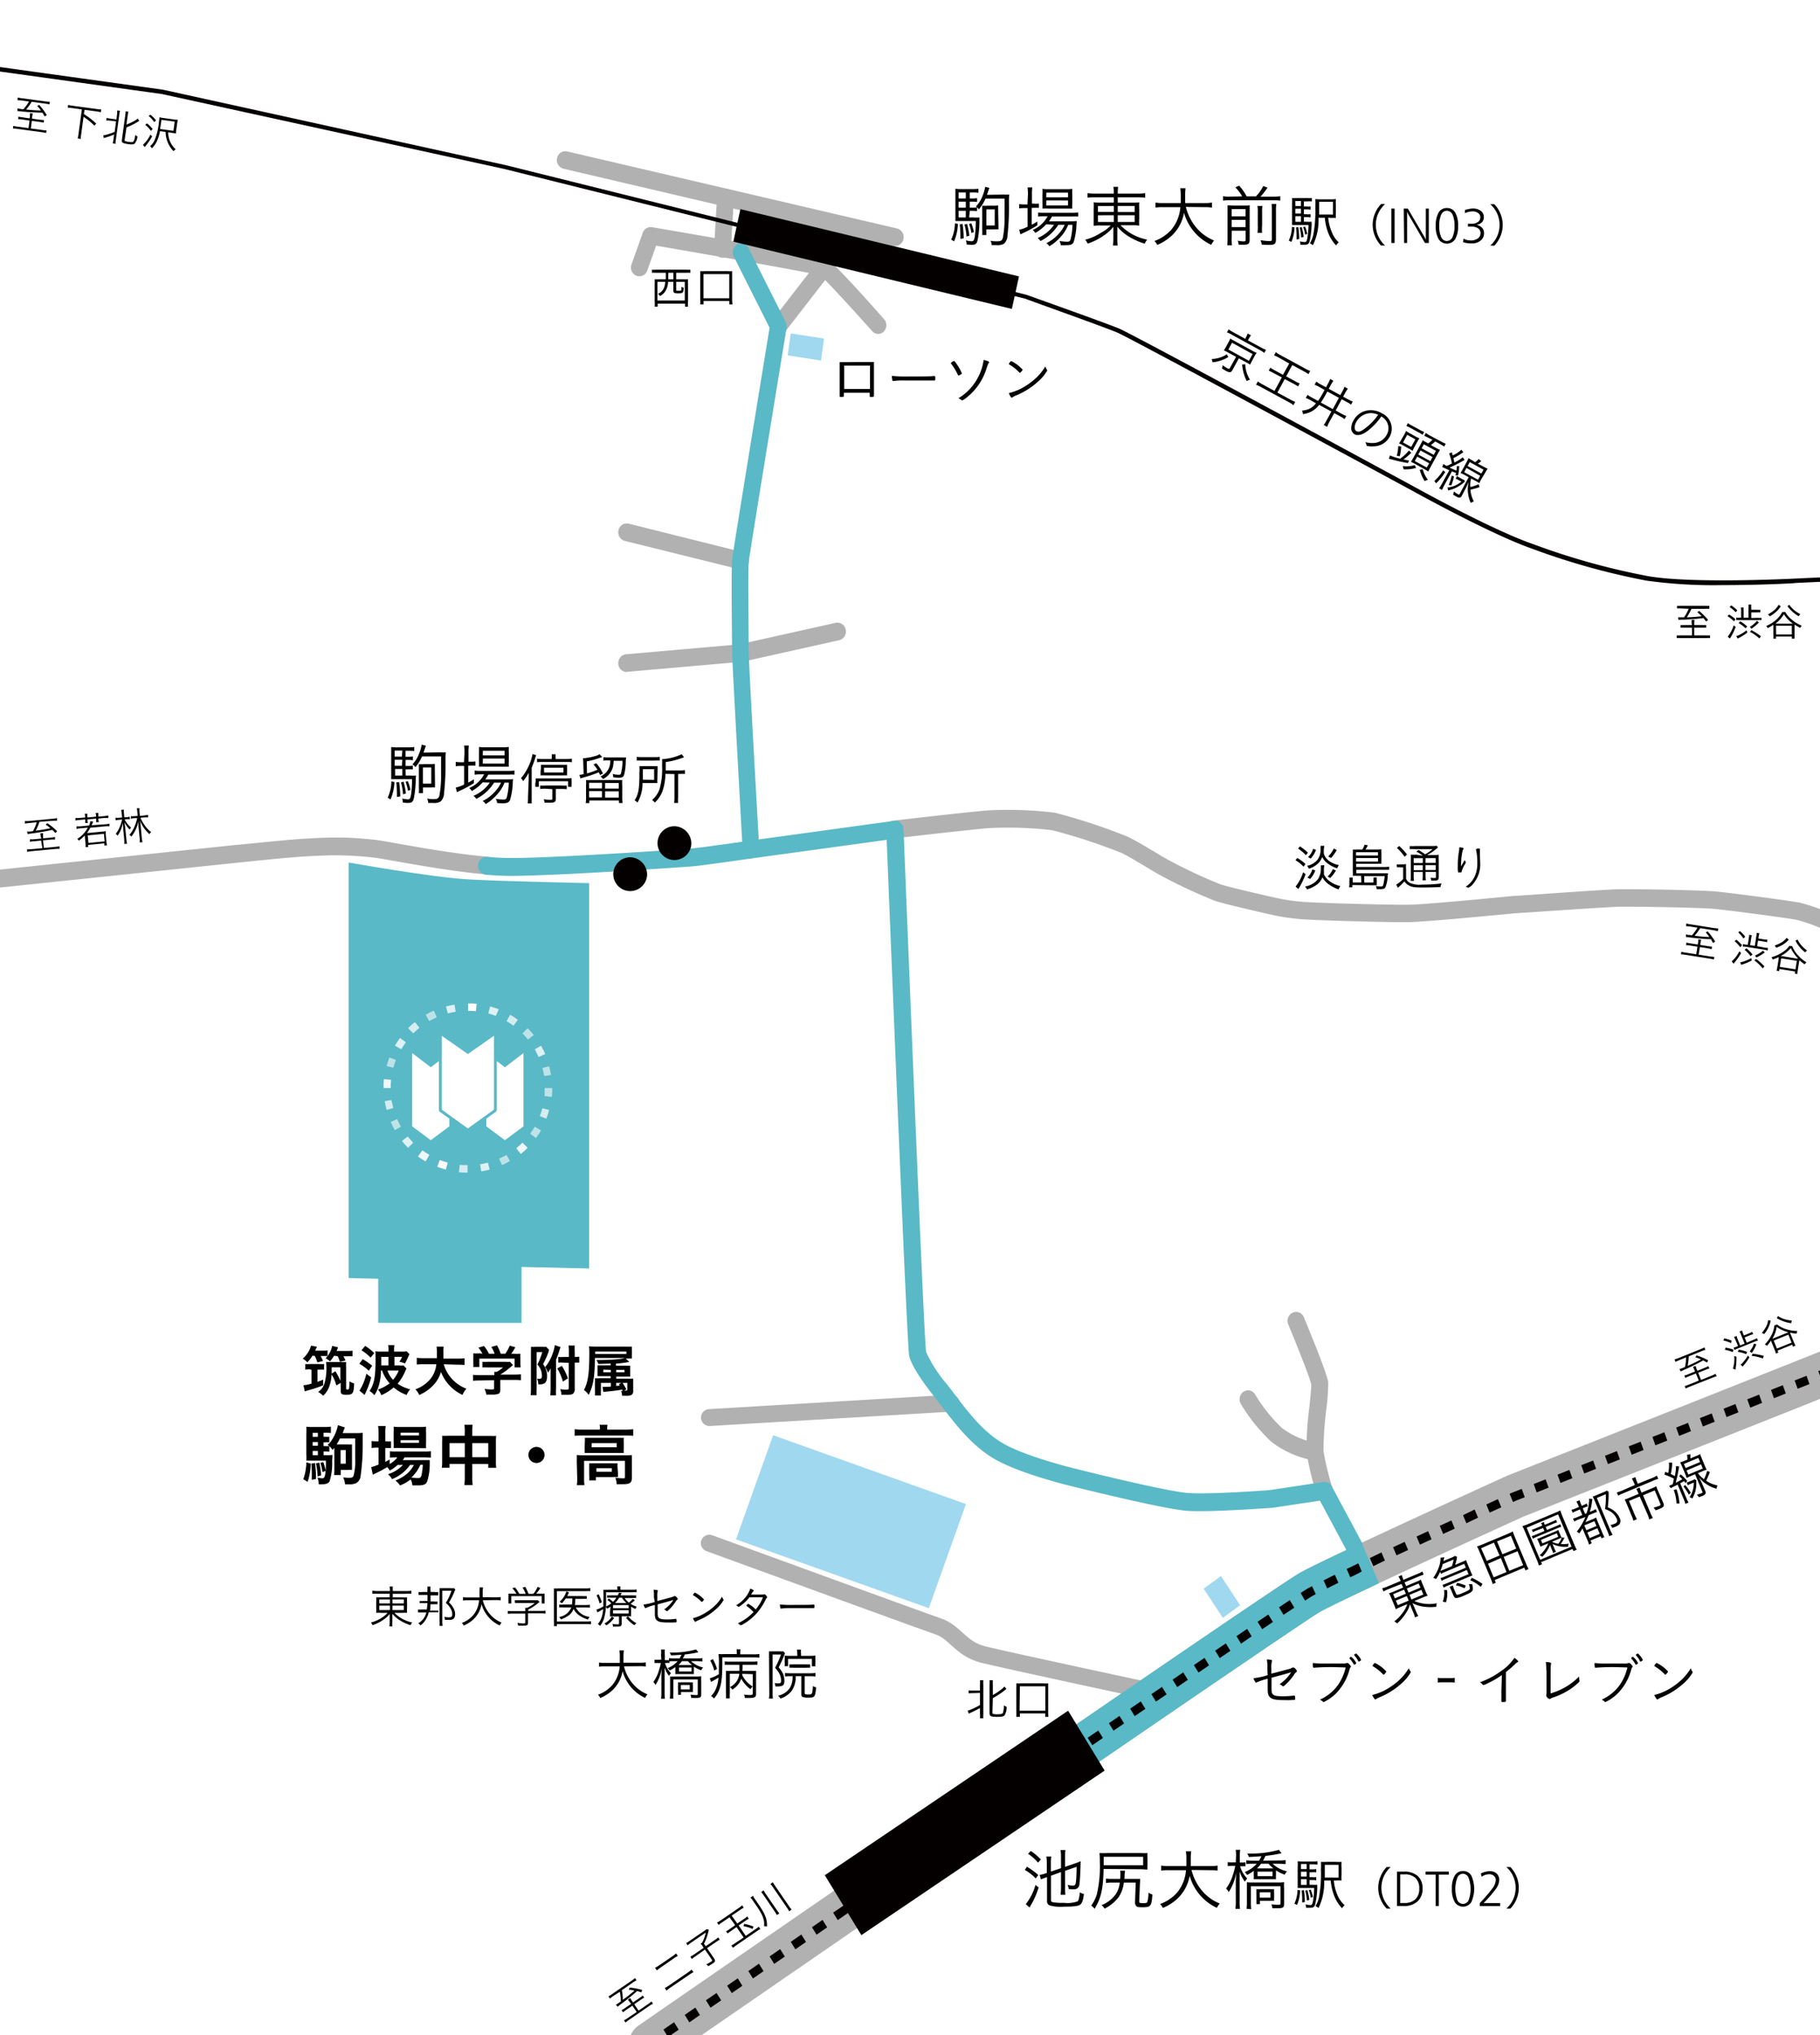 <svg id="レイヤー_1" data-name="レイヤー 1" xmlns="http://www.w3.org/2000/svg" xmlns:xlink="http://www.w3.org/1999/xlink" viewBox="0 0 323 361"><rect x="0" y="0" width="323" height="361" fill="#808080" stroke="none"/><defs><style>.cls-1,.cls-4{fill:none;}.cls-10,.cls-11,.cls-12,.cls-2,.cls-9{fill:#fff;}.cls-3{clip-path:url(#clip-path);}.cls-4{stroke:#b1b1b1;stroke-linecap:round;stroke-linejoin:round;stroke-width:3px;}.cls-5{fill:#b1b1b1;}.cls-6{fill:#59b9c6;}.cls-7{fill:#a0d8ef;}.cls-8{fill:#040000;}.cls-9{opacity:0.6;}.cls-10{opacity:0.9;}.cls-11{opacity:0.8;}.cls-12{opacity:0.75;}</style><clipPath id="clip-path"><rect class="cls-1" width="323" height="361"/></clipPath></defs><title>アートボード 1</title><polygon class="cls-1" points="323 0 0 0 0 361 323 361 323 0 323 0"/><rect class="cls-2" width="323" height="361"/><g class="cls-3"><line class="cls-4" x1="168.81" y1="248.91" x2="125.91" y2="251.46"/><path class="cls-4" d="M125.88,273.74c16.48,6,38.63,14.1,40.62,14.76,3,1,4,4,8,5s32,7,32,7"/><path class="cls-5" d="M115.34,366.55a3.69,3.69,0,0,1-3.13-1.77,4.05,4.05,0,0,1,1.08-5.45c11.53-8,112.83-77.77,117.48-80.37s35.35-16.57,36.65-17.16l.17-.07C306.68,246.27,381.94,216.38,387,214a55,55,0,0,0,14.89-9.69c5.66-4.91,18.7-21.36,18.83-21.52a3.62,3.62,0,0,1,5.27-.51,4.09,4.09,0,0,1,.48,5.55c-.55.69-13.62,17.18-19.83,22.55a62.39,62.39,0,0,1-16.53,10.78C383.59,224.24,276,266.8,270.3,269.06c-11,5-32.47,14.86-36,16.85-3.4,1.91-71.77,48.89-116.89,80A3.59,3.59,0,0,1,115.34,366.55Z"/><path class="cls-5" d="M-35,161.18a1.53,1.53,0,0,1-1.49-1.41A1.56,1.56,0,0,1-35.14,158l33.73-3.6,43.58-4.55c.36,0,8.86-.91,12.13-1.09s4.28-.21,6.07-.18c1.56,0,3.67.11,6.28.41.64.07,1.95.3,3.75.62,4,.71,10.66,1.89,16.13,2.36a1.54,1.54,0,0,1,1.37,1.69,1.52,1.52,0,0,1-1.61,1.45c-5.6-.48-12.35-1.68-16.39-2.4-1.68-.29-3-.53-3.57-.59-2.49-.28-4.52-.36-6-.39s-2.52,0-5.85.17S42.55,153,42.46,153l-43.57,4.55-33.73,3.61Z"/><path class="cls-5" d="M323.62,164.73a1.33,1.33,0,0,1-.58-.13,29.35,29.35,0,0,0-4.27-1.45c-2.38-.43-12-1.67-14.35-1.91s-14.47-.46-17.33-.38S269.51,162,268.9,162c-.86.09-15.85,1.54-19,1.58s-16-.29-19-.53a38.75,38.75,0,0,1-5.08-.75c-.3-.07-7.84-1.76-10.08-2.46A91.91,91.91,0,0,1,206,155.3c-.68-.36-1.64-.94-2.66-1.55-1.55-.93-3.31-2-4.38-2.48a101.69,101.69,0,0,0-12.22-4,67.59,67.59,0,0,0-10.92-.39c-2.64.16-16.83,1.81-17,1.83a1.52,1.52,0,0,1-1.66-1.39,1.56,1.56,0,0,1,1.33-1.74c.58-.07,14.41-1.68,17.13-1.84a67.73,67.73,0,0,1,11.61.43,103.8,103.8,0,0,1,12.9,4.25c1.22.56,3,1.65,4.66,2.62,1,.6,1.92,1.16,2.54,1.49a89.56,89.56,0,0,0,9.29,4.35c2.12.67,9.79,2.38,9.86,2.4a35.2,35.2,0,0,0,4.67.69c2.57.21,15.5.57,18.7.52,3,0,18.62-1.55,18.77-1.56h0c.63,0,15.46-1.1,18.33-1.18s15.21.15,17.7.4,12.24,1.51,14.61,1.95h.07a32.08,32.08,0,0,1,4.81,1.63,1.61,1.61,0,0,1,.8,2.06A1.49,1.49,0,0,1,323.62,164.73Z"/><path class="cls-5" d="M235.05,266.07a1.49,1.49,0,0,1-1.42-1.09,52,52,0,0,1-1.75-7.32,54.74,54.74,0,0,1,.5-8.08c.16-1.59.36-3.55.34-4-.18-.93-2.21-6.12-4.09-10.65a1.6,1.6,0,0,1,.77-2.07,1.46,1.46,0,0,1,2,.81c1.57,3.77,4.21,10.3,4.33,11.6a39.7,39.7,0,0,1-.34,4.67,62.17,62.17,0,0,0-.51,7.41,49,49,0,0,0,1.62,6.69,1.58,1.58,0,0,1-1,2A1.48,1.48,0,0,1,235.05,266.07Z"/><path class="cls-5" d="M233.37,259.06h-.23a17.21,17.21,0,0,1-7.55-3.34,30.73,30.73,0,0,1-5.38-6.69,1.64,1.64,0,0,1,.49-2.17,1.47,1.47,0,0,1,2.06.51,27.86,27.86,0,0,0,4.72,5.91,14.14,14.14,0,0,0,6.11,2.66,1.57,1.57,0,0,1,1.25,1.8A1.51,1.51,0,0,1,233.37,259.06Z"/><path class="cls-5" d="M111.22,119.21a1.53,1.53,0,0,1-1.49-1.45,1.55,1.55,0,0,1,1.37-1.7l20.1-1.76,17.12-3.82a1.5,1.5,0,0,1,1.77,1.22,1.56,1.56,0,0,1-1.15,1.86l-17.21,3.84-.18,0-20.2,1.77Z"/><path class="cls-5" d="M131.42,101a1.33,1.33,0,0,1-.34-.05l-20.21-5a1.57,1.57,0,0,1-1.1-1.89,1.49,1.49,0,0,1,1.8-1.17l20.2,5.05a1.59,1.59,0,0,1,1.11,1.9A1.53,1.53,0,0,1,131.42,101Z"/><path class="cls-5" d="M158.83,43.64a1.84,1.84,0,0,1-.33,0L100,29.93a1.58,1.58,0,0,1-1.13-1.88,1.49,1.49,0,0,1,1.78-1.19l58.55,13.67a1.58,1.58,0,0,1,1.14,1.88A1.53,1.53,0,0,1,158.83,43.64Z"/><path class="cls-5" d="M155.88,59.24a1.45,1.45,0,0,1-1.09-.5c-3.85-4.31-8.24-9.07-9.21-9.88-2-.56-18.3-3.42-29.14-5.28L114.87,48a1.48,1.48,0,0,1-1.93.91,1.57,1.57,0,0,1-.87-2l2-5.61a1.48,1.48,0,0,1,1.64-1c.07,0,7.54,1.29,15,2.61,15.37,2.72,15.84,3,16.18,3.15,1,.53,6,6,10,10.56a1.61,1.61,0,0,1-.07,2.22A1.42,1.42,0,0,1,155.88,59.24Z"/><path class="cls-5" d="M128.22,45.72h-.09a1.56,1.56,0,0,1-1.41-1.67l.54-9.1a1.54,1.54,0,0,1,1.59-1.48,1.56,1.56,0,0,1,1.4,1.67l-.54,9.1A1.53,1.53,0,0,1,128.22,45.72Z"/><path class="cls-5" d="M138.16,59.45a1.43,1.43,0,0,1-.95-.35,1.63,1.63,0,0,1-.21-2.22l8.09-10.44a1.44,1.44,0,0,1,2.1-.23,1.64,1.64,0,0,1,.22,2.22l-8.09,10.44A1.48,1.48,0,0,1,138.16,59.45Z"/><path class="cls-6" d="M240.33,275.93a1.47,1.47,0,0,1-1.3-.81l-4.78-8.92-8.59,1.29-.11,0c-.43,0-10.66.79-14.78.52s-19.32-4.07-20-4.23c-.36-.08-9.32-2.19-14.08-4.86-4.15-2.33-7.22-6.38-9.7-9.64-.47-.62-.91-1.2-1.34-1.74-.26-.32-3.72-4.6-4.29-7-.38-1.57-2.85-63.19-4-91.56l-23.94,3.29c-.34.05-8.4,1.21-10.29,1.39-2.14.19-24.46,1.7-32.43,1.72-1.27,0-2.79-.07-4.48-.21a1.57,1.57,0,0,1-1.37-1.7A1.52,1.52,0,0,1,86.53,152c1.61.13,3,.21,4.24.2,7.7,0,30.12-1.52,32.17-1.71,1.82-.17,10.07-1.36,10.15-1.37l25.57-3.51a1.42,1.42,0,0,1,1.16.36,1.56,1.56,0,0,1,.53,1.14c1,24.83,3.59,89.61,4,92.69a24.08,24.08,0,0,0,3.66,5.7l0,0c.45.57.9,1.16,1.38,1.79,2.42,3.2,5.17,6.81,8.77,8.83,4.39,2.47,13.25,4.55,13.34,4.57s15.57,3.91,19.47,4.16,13.54-.46,14.34-.52l9.55-1.44a1.47,1.47,0,0,1,1.51.79l5.29,9.86a1.62,1.62,0,0,1-.57,2.14A1.46,1.46,0,0,1,240.33,275.93Z"/><path class="cls-6" d="M133.29,152.26a1.53,1.53,0,0,1-1.49-1.48c-.07-1.34-1.83-32.9-1.87-34.88,0-1.57-.18-14.87,0-16.61.15-1.48,5.67-35.16,6.65-41.15l-6.36-12.65a1.62,1.62,0,0,1,.62-2.13,1.45,1.45,0,0,1,2,.66l6.61,13.12a1.65,1.65,0,0,1,.15,1c-2.64,16.08-6.6,40.39-6.72,41.5-.15,1.35,0,14,0,16.18,0,1.93,1.85,34.45,1.87,34.78a1.54,1.54,0,0,1-1.41,1.66Z"/><path class="cls-6" d="M190.25,315.81l-4.09-6.6c42-28.8,43.9-29.86,44.61-30.25,1.73-1,8.19-4,10.89-5.3l3.06,7.19c-5.32,2.5-9.41,4.48-10.44,5.06S226.49,291,190.25,315.81Z"/><polygon class="cls-7" points="145.71 63.96 139.79 63.04 140.33 59.14 146.25 60.06 145.71 63.96"/><polygon class="cls-7" points="217.02 286.99 213.61 281.81 216.69 279.57 220.09 284.75 217.02 286.99"/><path class="cls-8" d="M114.84,155.22a3,3,0,1,1-3-3.15A3.07,3.07,0,0,1,114.84,155.22Z"/><path class="cls-8" d="M122.69,149.71a3,3,0,1,1-3-3.15A3.07,3.07,0,0,1,122.69,149.71Z"/><polygon class="cls-8" points="179.58 54.8 130.15 42.87 131.4 37.1 180.84 49.03 179.58 54.8"/><path class="cls-8" d="M305.79,103.79a86.66,86.66,0,0,1-13.57-.79,125.27,125.27,0,0,1-20.38-5.69c-7.18-2.51-20.74-10-20.88-10.09-.5-.27-50.2-27.16-52.59-28.19S182.5,53.23,182,53l-92.39-23L28.73,16.68-10,11.3l.1-.78,38.81,5.39L89.72,29.29l92.43,23h0c.57.2,14.07,5,16.48,6s50.61,27.11,52.66,28.22c.13.08,13.65,7.56,20.77,10a124.48,124.48,0,0,0,20.27,5.66c7.68,1.42,26.15.47,26.34.46l59.06-2.76,0,.79-59.06,2.75C318.62,103.47,312.47,103.79,305.79,103.79Z"/><polygon class="cls-8" points="196.04 314.08 152.87 343.27 146.38 332.64 189.56 303.46 196.04 314.08"/><path class="cls-8" d="M118.56,361.34l-.82-1.32,1.89-1.3.82,1.32Zm3.78-2.6-.82-1.32,1.88-1.3.82,1.32Zm3.76-2.6-.82-1.32,1.89-1.29.82,1.31Zm3.77-2.59-.82-1.32,1.88-1.3.82,1.32Zm3.76-2.59-.82-1.32,1.88-1.3.82,1.32Zm3.77-2.59-.82-1.32,1.88-1.3.82,1.32Zm3.76-2.59-.82-1.32,1.88-1.3.82,1.32Zm3.76-2.59-.82-1.32,1.88-1.3.82,1.32Zm3.76-2.59-.82-1.32,1.89-1.29.81,1.31Zm3.77-2.59-.82-1.32,1.88-1.29.82,1.32Zm3.76-2.59-.82-1.32,1.88-1.29.82,1.32Zm3.76-2.58-.82-1.32,1.88-1.3.82,1.32Zm3.76-2.59-.81-1.32,1.88-1.29.82,1.32Zm3.76-2.58-.82-1.32,1.88-1.29.82,1.32Zm3.76-2.58-.82-1.32,1.89-1.3.81,1.32Zm3.77-2.6-.81-1.31,1.88-1.3.82,1.32Zm3.77-2.58-.82-1.32,1.88-1.29.82,1.32Zm3.76-2.58-.82-1.32,1.89-1.29.81,1.31Zm3.77-2.59-.82-1.31,1.88-1.3.82,1.32Zm3.76-2.58-.81-1.32,1.88-1.29.82,1.32Zm3.77-2.58-.82-1.32,1.89-1.29.81,1.32Zm3.77-2.58-.82-1.32,1.88-1.29.82,1.32Zm3.76-2.58-.81-1.32,1.88-1.29.82,1.32Zm3.77-2.58-.81-1.32,1.88-1.28.82,1.32Zm3.77-2.57-.81-1.32,1.88-1.29.82,1.32Zm3.78-2.58-.82-1.32,1.89-1.28.81,1.32Zm3.77-2.57-.81-1.32,1.89-1.28.81,1.32Zm3.78-2.56-.81-1.33,1.89-1.28.81,1.32ZM224,289l-.81-1.32,1.9-1.28.81,1.32Zm3.79-2.55-.8-1.33,1.91-1.28.8,1.34Zm3.82-2.53-.79-1.34c.67-.44,1.1-.71,1.32-.83l.71-.38.66,1.41-.66.36C232.74,283.2,232.42,283.4,231.64,283.91Zm3.92-2.16-.63-1.42,2-1,.62,1.43Zm4.09-2-.62-1.44,2.06-1,.61,1.44C241,279.15,240.3,279.47,239.65,279.79Zm4.1-1.94-.61-1.44,2.06-1,.61,1.44Zm4.12-1.92-.61-1.44,2.06-.95.61,1.44ZM252,274l-.6-1.44,2.06-.95.6,1.44Zm4.12-1.9-.6-1.44,2.06-.95.6,1.45Zm4.12-1.89-.59-1.44,2.06-1,.6,1.44Zm4.13-1.89-.59-1.45,2.06-.94.6,1.45Zm4.14-1.89-.59-1.44a7.51,7.51,0,0,1,.73-.32v0l1.42-.56.53,1.48-1.41.55Zm4.21-1.7-.53-1.48,2.11-.83.53,1.47Zm4.22-1.68-.52-1.47,2.1-.83.53,1.47Zm4.22-1.67-.53-1.47,2.11-.83.52,1.47Zm4.21-1.67-.53-1.47,2.11-.83.53,1.47Zm4.21-1.66-.53-1.48,2.11-.83.53,1.47Zm4.21-1.67-.53-1.48,2.11-.83.53,1.47Zm4.21-1.67-.53-1.48,2.11-.83.52,1.47Zm4.21-1.67-.53-1.48,2.1-.83.53,1.47Zm4.2-1.67-.52-1.48,2.1-.83.53,1.47Zm4.21-1.67-.53-1.48,2.11-.83.52,1.47Zm4.21-1.67-.53-1.48,2.1-.83.53,1.47Zm4.2-1.68-.53-1.47,2.11-.83.52,1.47Zm4.2-1.67-.53-1.47,2.1-.83.53,1.47Zm4.21-1.67-.53-1.47,2.11-.84.53,1.47Zm4.21-1.68-.53-1.47,2.1-.84.53,1.48Zm4.21-1.67-.53-1.47,2.1-.84.53,1.47Zm4.2-1.68-.53-1.47,2.1-.84.53,1.47Zm4.2-1.67-.53-1.48,2.11-.83.53,1.47Zm4.21-1.68-.53-1.47,2.1-.84.53,1.47Zm4.2-1.68-.53-1.47,2.1-.84.53,1.47Zm4.2-1.68-.53-1.48,2.1-.84.54,1.47Zm4.21-1.69-.54-1.47,2.11-.84.53,1.47Zm4.2-1.69-.53-1.47,2.1-.84.53,1.47Zm4.2-1.69-.53-1.47,2.1-.84.53,1.47Zm4.2-1.69-.53-1.47,2.1-.85.54,1.47Zm4.21-1.71-.54-1.46,2.1-.86L380,222Zm4.2-1.71-.54-1.47,2.09-.86.55,1.46Zm4.21-1.74-.56-1.47c.92-.38,1.62-.68,2.09-.89l.58,1.45Zm4.18-1.91-.64-1.42c.73-.36,1.39-.69,2-1l.66,1.42C391.87,216.76,391.21,217.1,390.47,217.46Zm4-2.12-.71-1.38c.68-.38,1.31-.76,1.93-1.14l.76,1.35C395.87,214.57,395.22,215,394.52,215.34Zm3.91-2.44-.82-1.32c.6-.41,1.19-.85,1.82-1.32l.87,1.28C399.66,212,399.05,212.47,398.43,212.9Zm3.69-2.79-.91-1.25c.55-.45,1.12-.92,1.74-1.45l.94,1.22C403.26,209.17,402.68,209.65,402.12,210.11Zm3.52-3-1-1.18c.49-.45,1-1,1.62-1.59l1,1.13C406.71,206.07,406.15,206.62,405.64,207.09Zm3.27-3.32-1.06-1.1c.48-.52,1-1.09,1.55-1.69l1.08,1.08C409.93,202.67,409.41,203.25,408.91,203.77Zm3.12-3.44-1.1-1.07c.51-.57,1-1.15,1.52-1.73l1.11,1.06Q412.8,199.48,412,200.33Zm3-3.5L414,195.78c.51-.59,1-1.18,1.49-1.76l1.12,1Zm3-3.55-1.13-1,1.48-1.79,1.13,1ZM421,189.7l-1.14-1,1.46-1.8,1.14,1Z"/><path d="M154.1,64.21h1c0,.33,0,.33,0,.9,0,3,0,4.4,0,5.08v0c0,.19-.08.22-.52.22-.2,0-.23,0-.23-.17v-.57h-4.58v.55c0,.08,0,.12-.06.14a1.33,1.33,0,0,1-.41.05c-.22,0-.28,0-.28-.16l0-1v-.6l0-3.41c0-.45,0-.74,0-1l1.17,0Zm.3.65h-4.58V69h4.58Z"/><path d="M161.46,66.78c2,0,3.77,0,4.33-.08h.06c.09,0,.13.07.13.25,0,.47,0,.54-.14.54h-.05c-.2,0-1.1,0-1.79,0l-3.5,0a13.23,13.23,0,0,0-1.92.09h-.08a.12.12,0,0,1-.12-.09,4.07,4.07,0,0,1-.1-.81A26.63,26.63,0,0,0,161.46,66.78Z"/><path d="M169.7,64.46a8.19,8.19,0,0,1,1,1.77c0,.07-.06.12-.29.25a.71.71,0,0,1-.29.13.12.12,0,0,1-.11-.08,10.36,10.36,0,0,0-1.2-2,.14.14,0,0,1-.05-.1c0-.06.08-.13.28-.27a.63.63,0,0,1,.25-.12C169.36,64,169.44,64.1,169.7,64.46Zm5.84-.19s0,.07-.07.13-.12.17-.35.83a10.47,10.47,0,0,1-3.35,5.11,4,4,0,0,1-1,.69c-.05,0-.07,0-.12-.06a1.9,1.9,0,0,0-.57-.32,9.19,9.19,0,0,0,2.62-2.34,9.48,9.48,0,0,0,1.87-4.46C175.28,64,175.54,64.13,175.54,64.27Z"/><path d="M181,66.13a.16.16,0,0,1-.11-.07,7.87,7.87,0,0,0-1.62-1.31c-.22-.13-.23-.14-.23-.19a1,1,0,0,1,.25-.37c.08-.1.13-.13.2-.13a6.57,6.57,0,0,1,2,1.52C181.48,65.7,181.11,66.13,181,66.13Zm4.81-.53a.24.24,0,0,1,.05.14,8.09,8.09,0,0,1-1.81,2.1,13.11,13.11,0,0,1-3.78,2.33,2.86,2.86,0,0,0-.58.31.23.23,0,0,1-.13.07c-.12,0-.36-.38-.52-.82a9.29,9.29,0,0,0,2.53-1,12,12,0,0,0,2.25-1.64,9.36,9.36,0,0,0,1.7-2.09A2.87,2.87,0,0,0,185.81,65.6Z"/><path d="M218,63.33a6.53,6.53,0,0,1-2.83.93,1.59,1.59,0,0,0-.14-.58,4.71,4.71,0,0,0,1.4-.23,4,4,0,0,0,1.28-.61Zm-.12-.84a5.83,5.83,0,0,0-.68-.33c.13-.2.21-.33.36-.6l.47-.86a5.27,5.27,0,0,0,.31-.65,5.49,5.49,0,0,0,.66.39l3.3,1.8a4.34,4.34,0,0,0,.72.35,5,5,0,0,0-.39.62l-.46.86c-.14.26-.21.4-.31.62-.21-.14-.38-.24-.67-.4l-1.33-.72-1.15,2.1c-.23.43-.5.46-1.14.12l-.73-.43a1.6,1.6,0,0,0,.15-.58,6.58,6.58,0,0,0,.78.52c.33.18.41.18.49,0l1.11-2Zm3.25-2.66a4.33,4.33,0,0,0,.3-.67l.59.33a4,4,0,0,0-.4.61l-.15.28,2.34,1.27a5,5,0,0,0,.87.4l-.3.55a4.62,4.62,0,0,0-.79-.5l-5-2.74a4.82,4.82,0,0,0-.84-.4l.3-.54a6.22,6.22,0,0,0,.81.51L221,60.11ZM218,62l3.65,2,.65-1.2-3.65-2Zm3,2.63a4.9,4.9,0,0,0,.22,1.36,5.53,5.53,0,0,0,.62,1.37,1.8,1.8,0,0,0-.58.23,7.4,7.4,0,0,1-.52-1.31,8.68,8.68,0,0,1-.3-1.62Z"/><path d="M227,63.46a7.34,7.34,0,0,0-.89-.42l.31-.57a5.18,5.18,0,0,0,.82.52l4.37,2.38a5.75,5.75,0,0,0,.91.43l-.31.57a6.34,6.34,0,0,0-.86-.53l-2-1.08-1.1,2,1.59.86a4.7,4.7,0,0,0,.82.39l-.29.54c-.2-.14-.44-.28-.78-.47L228,67.25l-1.3,2.39L229,70.88a8.5,8.5,0,0,0,.87.41l-.32.58a5.31,5.31,0,0,0-.8-.52l-4.92-2.67a5.55,5.55,0,0,0-.92-.43l.32-.58a6.45,6.45,0,0,0,.86.53l2.1,1.15,1.3-2.4L226,66.16c-.34-.18-.6-.31-.83-.41l.29-.54a4.75,4.75,0,0,0,.78.49l1.45.79,1.11-2Z"/><path d="M234.15,68.65a6.22,6.22,0,0,0-.85-.4l.31-.56a4.8,4.8,0,0,0,.78.5l.94.51.37-.68a8.55,8.55,0,0,0,.37-.79l.58.32a4.59,4.59,0,0,0-.47.75l-.36.67,2.05,1.12.36-.66a4.44,4.44,0,0,0,.38-.82l.6.34a4.57,4.57,0,0,0-.49.76l-.35.65.88.48a6.47,6.47,0,0,0,.83.38l-.3.56a4.56,4.56,0,0,0-.78-.48l-.88-.48-1.08,2,1.06.58a7.13,7.13,0,0,0,.83.39l-.31.56a4.5,4.5,0,0,0-.77-.49l-1.06-.58-.85,1.54a5.92,5.92,0,0,0-.41.9l-.6-.34a6.13,6.13,0,0,0,.51-.83l.85-1.55-2.18-1.18a4.17,4.17,0,0,1-1.4,1.19,4.49,4.49,0,0,1-1.47.45,2,2,0,0,0-.17-.63,3.77,3.77,0,0,0,1.48-.4,3.18,3.18,0,0,0,1-.89l-1-.57a4.89,4.89,0,0,0-.81-.37l.31-.56a5.93,5.93,0,0,0,.75.47l1.12.61a15,15,0,0,0,.89-1.45l.27-.5ZM235.27,70a15.34,15.34,0,0,1-.86,1.41l2.13,1.16,1.08-2-2.05-1.12Z"/><path d="M242.84,76.34c-1,.79-1.83,1-2.43.71a1.27,1.27,0,0,1-.6-1,2.78,2.78,0,0,1,.39-1.45,3.45,3.45,0,0,1,2.63-1.81,3.86,3.86,0,0,1,2.37.5,3,3,0,0,1,1.43,4.18,3.24,3.24,0,0,1-2.82,1.7,3.74,3.74,0,0,1-1.23-.08c-.05,0-.07-.07-.08-.17a1.35,1.35,0,0,0-.19-.49,4.73,4.73,0,0,0,1.53.15,2.73,2.73,0,0,0,2.25-1.43,2.33,2.33,0,0,0-.15-2.59,2.49,2.49,0,0,0-.79-.69A11.76,11.76,0,0,1,242.84,76.34Zm.52-3.06a3,3,0,0,0-2.67,1.6c-.39.71-.37,1.38.05,1.61s.9,0,1.65-.6a10.18,10.18,0,0,0,2.2-2.32A3.29,3.29,0,0,0,243.36,73.28Z"/><path d="M246.67,80.79a10.5,10.5,0,0,0,1.83.58,8.94,8.94,0,0,0,1.55-1.45l.41.4a11.77,11.77,0,0,1-1.38,1.18c.34.07.51.11,1,.2l-.23.44c-1.07-.19-2.14-.43-3-.68l-.35-.07Zm1.22.06a7.23,7.23,0,0,0,.26-1.72l.52.08a8.71,8.71,0,0,1-.25,1.72Zm1.3-3.71a7.12,7.12,0,0,0,.34-.69c.19.13.35.23.67.41l1,.56a7,7,0,0,0,.71.34,4.82,4.82,0,0,0-.4.64l-.48.89a6.9,6.9,0,0,0-.34.69,5.45,5.45,0,0,0-.65-.4L249,79a4.89,4.89,0,0,0-.71-.34,6.66,6.66,0,0,0,.43-.71ZM251.32,83a6.6,6.6,0,0,1-2.23.25,1.77,1.77,0,0,0-.16-.57,4.65,4.65,0,0,0,2.13-.18ZM249,78.49l1.45.79.74-1.35-1.45-.79Zm.87-3.44a4.15,4.15,0,0,0,.75.47l1.35.73a4.29,4.29,0,0,0,.78.37l-.28.51a5.68,5.68,0,0,0-.72-.44l-1.38-.75a5.58,5.58,0,0,0-.78-.37Zm3.66,2.63a5.57,5.57,0,0,0-.77-.37l.28-.51a5.09,5.09,0,0,0,.75.47l2,1.07a4.49,4.49,0,0,0,.79.37l-.28.51a6,6,0,0,0-.72-.44l-.87-.47c-.23.21-.55.48-.76.65l.91.5a5.72,5.72,0,0,0,.71.34c-.13.2-.24.37-.4.67l-1.32,2.43c-.15.28-.26.49-.37.73l-.63-.38-1.78-1c-.22-.12-.37-.19-.66-.33.14-.22.28-.47.41-.7l1.31-2.41a5.79,5.79,0,0,0,.35-.72,6.73,6.73,0,0,0,.65.38l.34.19a5.92,5.92,0,0,0,.75-.66Zm-2.45,4.1,2.14,1.16.42-.76L251.52,81Zm.62-1.15,2.15,1.17.39-.72-2.14-1.17Zm.79,2.6a5.45,5.45,0,0,0,.93,1.89,2.5,2.5,0,0,0-.59.21,7.36,7.36,0,0,1-.87-2Zm-.19-3.71,2.15,1.17.39-.71-2.15-1.17Z"/><path d="M256.49,83.73a9,9,0,0,1-1.63,2l-.3-.42a7.75,7.75,0,0,0,1.55-1.87Zm-.34-1.42a1.89,1.89,0,0,0,.28.17l.33.17.41-.18.51-.25a11.11,11.11,0,0,0-.5-1.78l.47-.2.17.54a5.69,5.69,0,0,0,1.53-1l.36.45a2.27,2.27,0,0,0-.34.21,10.83,10.83,0,0,1-1.43.83c.07.27.1.43.17.78a7.82,7.82,0,0,0,1.5-.93l.31.48-.92.5c-.52.28-.84.44-1.75.85.58.26.76.34,1.23.53a7.46,7.46,0,0,0,.07-.79l.42,0a8.86,8.86,0,0,1-.2,1.64l-.47,0c.06-.2.07-.28.11-.42l-.74-.29-1.37,2.5a5.46,5.46,0,0,0-.36.79l-.54-.29a6,6,0,0,0,.46-.74l1.35-2.46L256.3,83a2.37,2.37,0,0,0-.34-.13Zm3.79,3.17-.49.39a6.43,6.43,0,0,1-1.29.76A6.7,6.7,0,0,1,257,87a1.26,1.26,0,0,0-.14-.52,4.4,4.4,0,0,0,2.5-1.05l-.5-.27a3.45,3.45,0,0,0-.53-.25l.26-.47a2.91,2.91,0,0,0,.5.32l.4.22a2,2,0,0,0,.41.18Zm-1.89-1a9.6,9.6,0,0,1-.48,1.63l-.46-.08a9,9,0,0,0,.52-1.63ZM261.8,82a4.12,4.12,0,0,0,.62-.58l.46.38a6.25,6.25,0,0,1-.6.45l1,.53a6.69,6.69,0,0,0,.74.36,6.74,6.74,0,0,0-.43.7L262.89,85a6.34,6.34,0,0,0-.35.71,5.51,5.51,0,0,0-.7-.42l-.76-.41a4.62,4.62,0,0,0-.15,1.51,7.11,7.11,0,0,0,1.48-.49l.17.51a14.2,14.2,0,0,1-1.62.45,5.45,5.45,0,0,0,.61,2.1,1.59,1.59,0,0,0-.55.26,5.86,5.86,0,0,1-.44-1.45,5.58,5.58,0,0,1,.07-2.29c-.31.7-.5,1.11-.69,1.45l-.52,1c-.22.41-.47.45-1,.14-.14-.07-.43-.25-.56-.33a2,2,0,0,0,.14-.56,5.31,5.31,0,0,0,.68.47c.2.1.27.1.34,0l1.61-3-.71-.39a6.69,6.69,0,0,0-.74-.36,6.29,6.29,0,0,0,.41-.69l.67-1.22a7.57,7.57,0,0,0,.35-.72,7.49,7.49,0,0,0,.7.42Zm-1.94,1.77,2.45,1.33.38-.7L260.25,83Zm.6-1.1L262.9,84l.38-.69-2.44-1.34Z"/><path d="M300.21,110.55a4,4,0,0,0,0-.6h.52a3.83,3.83,0,0,0-.05.6v.33h1.42a6.16,6.16,0,0,0,.7,0v.46a4.52,4.52,0,0,0-.68,0h-1.44v1.37h2.1a4.39,4.39,0,0,0,.7,0v.48a3.72,3.72,0,0,0-.7,0h-4.5a3.83,3.83,0,0,0-.7,0v-.48a4.34,4.34,0,0,0,.71,0h2v-1.37h-1.35a4.66,4.66,0,0,0-.69,0v-.46a4.49,4.49,0,0,0,.69,0h1.35Zm-1.87-2.62a5,5,0,0,0-.71,0v-.47a6.22,6.22,0,0,0,.71,0h4.31a6.37,6.37,0,0,0,.71,0V108a4.55,4.55,0,0,0-.7,0h-2.48a8.92,8.92,0,0,1-.82,1.5c.84,0,1.82-.09,2.64-.19a6.81,6.81,0,0,0-.77-.71l.32-.22a10.84,10.84,0,0,1,1.59,1.59l-.34.28c-.23-.3-.31-.4-.49-.61-1.06.13-2.58.25-3.58.28a5.11,5.11,0,0,0-.84.05l-.07-.47c.14,0,.24,0,.54,0h.52a8.14,8.14,0,0,0,.82-1.51Z"/><path d="M306.85,109a7.41,7.41,0,0,1,1.16.85l-.27.37a5.72,5.72,0,0,0-1.15-.91Zm1.19,2.22a11.76,11.76,0,0,1-.88,1.81,1.6,1.6,0,0,0-.15.25l-.39-.35a5.88,5.88,0,0,0,1.06-2Zm-.8-3.83a5.84,5.84,0,0,1,1.08.88l-.28.34a5.65,5.65,0,0,0-1.08-.93Zm4.68,2.21a4.25,4.25,0,0,0,.69,0V110a4.44,4.44,0,0,0-.68,0h-3.14a5.67,5.67,0,0,0-.65,0v-.44a5.14,5.14,0,0,0,.64,0H309v-1.2a3.33,3.33,0,0,0-.05-.59h.5a3.34,3.34,0,0,0,0,.59v1.2h.85v-1.74a3.22,3.22,0,0,0,0-.58h.5a3.27,3.27,0,0,0,0,.59v.34h1a3.52,3.52,0,0,0,.61,0v.46a2.9,2.9,0,0,0-.61,0h-1v1Zm-1.81,2.61a9.09,9.09,0,0,1-1.47.93,2.62,2.62,0,0,0-.26.14l-.23-.45a3.16,3.16,0,0,0,.72-.3,6.86,6.86,0,0,0,1.09-.72Zm-1.26-2a7.88,7.88,0,0,1,1.23.92l-.29.33a5.69,5.69,0,0,0-1.23-.93Zm1.7,1a5,5,0,0,0,.75-.56,2.37,2.37,0,0,0,.49-.52l.37.28a7.91,7.91,0,0,1-1.32,1.12Zm1.7,2.05a8,8,0,0,0-1.69-1.19l.28-.28a10.22,10.22,0,0,1,1.67,1.07Z"/><path d="M316.83,108.55a4.5,4.5,0,0,0,1.16,1.36,6.13,6.13,0,0,0,1.76,1.07,2.11,2.11,0,0,0-.26.4,7.69,7.69,0,0,1-1-.59v1.8a4.49,4.49,0,0,0,0,.69H318v-.38h-2.81v.38h-.47a4.58,4.58,0,0,0,0-.69v-1.77a7.37,7.37,0,0,1-1,.6,1.53,1.53,0,0,0-.27-.38,5.89,5.89,0,0,0,1.65-1,4.46,4.46,0,0,0,1.18-1.45Zm-.8-1a4.7,4.7,0,0,1-1.08,1.2,5.27,5.27,0,0,1-.88.58,1.57,1.57,0,0,0-.31-.35,6.54,6.54,0,0,0,1.08-.7,3.15,3.15,0,0,0,.81-1Zm1.89,3.09h.27a7.83,7.83,0,0,1-.86-.75,5.12,5.12,0,0,1-.73-.94,6,6,0,0,1-1.52,1.69h2.84Zm-2.71,1.91H318V111h-2.81Zm2.34-5.27a4.83,4.83,0,0,0,1.11,1.14,6.47,6.47,0,0,0,.85.51,1.7,1.7,0,0,0-.28.39,6.34,6.34,0,0,1-2-1.79Z"/><path d="M298,241.29a4.33,4.33,0,0,0-.64.3l-.18-.44a5.39,5.39,0,0,0,.67-.23l4-1.61c.28-.12.47-.21.64-.3l.17.44a4.2,4.2,0,0,0-.66.22l-2.3.93a8.15,8.15,0,0,1-.2,1.69,26.14,26.14,0,0,0,2.38-1.15,7.73,7.73,0,0,0-1-.38l.21-.32a10.15,10.15,0,0,1,2.07.87l-.21.39-.68-.38c-.93.52-2.29,1.2-3.22,1.6a6.9,6.9,0,0,0-.75.36l-.25-.41a4.79,4.79,0,0,0,.51-.18l.48-.2a7.53,7.53,0,0,0,.19-1.71Zm2.71,1.73a3.82,3.82,0,0,0-.26-.54l.48-.19a3.3,3.3,0,0,0,.18.56l.12.31,1.32-.53a6.77,6.77,0,0,0,.64-.3l.17.42a4,4,0,0,0-.65.23l-1.33.53.51,1.27,1.94-.78a6.52,6.52,0,0,0,.64-.31l.18.44a5.37,5.37,0,0,0-.67.23L299.81,246a3.82,3.82,0,0,0-.64.31l-.18-.44a6.07,6.07,0,0,0,.68-.23l1.82-.74-.51-1.26-1.26.5a6.25,6.25,0,0,0-.62.29l-.17-.42a4.53,4.53,0,0,0,.65-.22l1.25-.51Z"/><path d="M306,237.41a6.26,6.26,0,0,1,1.33.42l-.13.42a5.82,5.82,0,0,0-1.35-.46Zm.24,1.64a8,8,0,0,1,1.4.36l-.12.44a6,6,0,0,0-1.4-.41Zm1.94,1.62a12.35,12.35,0,0,1-.14,2,1.23,1.23,0,0,0,0,.29l-.5-.19a5.52,5.52,0,0,0,.24-2.23Zm3-3a4.7,4.7,0,0,0,.62-.29l.18.42a6.33,6.33,0,0,0-.66.22l-2.9,1.18a5,5,0,0,0-.59.27l-.17-.41a4,4,0,0,0,.6-.21l.2-.08L308,237.7a4.38,4.38,0,0,0-.26-.53l.46-.18a4.36,4.36,0,0,0,.18.56l.45,1.11.79-.32-.65-1.61a3.28,3.28,0,0,0-.26-.53l.46-.19a3.43,3.43,0,0,0,.19.57l.12.32.94-.38a3.53,3.53,0,0,0,.55-.27l.17.43a2.67,2.67,0,0,0-.59.19l-.93.37.38.94Zm-2.61,1.74a8,8,0,0,1,1.49.39l-.15.42a5.5,5.5,0,0,0-1.5-.41Zm1.9,1.36a8.82,8.82,0,0,1-1,1.41,2.49,2.49,0,0,0-.19.23l-.37-.33a2.79,2.79,0,0,0,.54-.55,6.89,6.89,0,0,0,.75-1.07Zm.05-1.05A4,4,0,0,0,311,239a2.32,2.32,0,0,0,.26-.65l.45.11a7.34,7.34,0,0,1-.81,1.53Zm2.35,1.26a8.65,8.65,0,0,0-2-.47l.15-.37a10.7,10.7,0,0,1,2,.38Z"/><path d="M314.24,234.27a5,5,0,0,1-.55,1.52,5.32,5.32,0,0,1-.6.86,1.74,1.74,0,0,0-.42-.2,6.11,6.11,0,0,0,.74-1.06,3.13,3.13,0,0,0,.38-1.21Zm1.13.67a4.71,4.71,0,0,0,1.59.83,6.49,6.49,0,0,0,2,.33,3.56,3.56,0,0,0-.1.47,7.72,7.72,0,0,1-1.18-.17c0,.08.06.14.13.34l.55,1.34a5.33,5.33,0,0,0,.29.62l-.44.18-.14-.35-2.6,1.05.14.35-.44.17a4.74,4.74,0,0,0-.21-.65l-.54-1.32c-.06-.16-.08-.2-.13-.32a5.87,5.87,0,0,1-.7.92,1.92,1.92,0,0,0-.38-.25,6.13,6.13,0,0,0,1.14-1.58,4.51,4.51,0,0,0,.55-1.78Zm1.78,1.49.25-.1a6.27,6.27,0,0,1-1.08-.38,4.67,4.67,0,0,1-1-.59,5.76,5.76,0,0,1-.78,2.13l.2-.08Zm-1.8,2.79,2.61-1.05-.57-1.42-2.61,1.05Zm.2-5.76a4.81,4.81,0,0,0,1.45.63,7.13,7.13,0,0,0,1,.16,2.71,2.71,0,0,0-.11.47,6.56,6.56,0,0,1-2.56-.9Z"/><path d="M5.31,20.68a6,6,0,0,0,0-.61l.51.07a4.72,4.72,0,0,0-.12.59l0,.32,1.41.2c.28,0,.51.05.7.06l-.06.45a4.85,4.85,0,0,0-.68-.13l-1.42-.19-.18,1.35,2.07.28a5.2,5.2,0,0,0,.71.06l-.07.47a3.63,3.63,0,0,0-.69-.14L3,22.85a3.49,3.49,0,0,0-.7-.05l.06-.47a5.58,5.58,0,0,0,.7.13l2,.27.18-1.35-1.34-.19a6,6,0,0,0-.68-.05l.06-.45a6,6,0,0,0,.67.12L5.26,21Zm-1.5-2.86a6.72,6.72,0,0,0-.71-.05l.07-.47a5.06,5.06,0,0,0,.69.13L8.14,18a5,5,0,0,0,.7.05l-.06.47a5.38,5.38,0,0,0-.69-.13l-2.46-.34a8.78,8.78,0,0,1-1,1.38c.83.09,1.81.16,2.64.17a7.53,7.53,0,0,0-.67-.81l.35-.18A11,11,0,0,1,8.3,20.42l-.38.23c-.18-.33-.25-.44-.4-.67-1.06,0-2.59-.1-3.59-.2a7.26,7.26,0,0,0-.83-.07v-.47c.14,0,.24.05.54.09l.51.06a8.79,8.79,0,0,0,1-1.38Z"/><path d="M12.81,19.17a6,6,0,0,0-.78-.06l.06-.5a6.81,6.81,0,0,0,.78.15l4.31.58a5.06,5.06,0,0,0,.78.07l-.07.5a5.54,5.54,0,0,0-.77-.15L15,19.48l-.11.75a14.81,14.81,0,0,1,2.18,1.68l-.32.39a9.1,9.1,0,0,0-1.28-1.13l-.64-.46-.43,3.14a5.24,5.24,0,0,0-.06.79l-.56-.08a4.7,4.7,0,0,0,.15-.78l.6-4.37Z"/><path d="M19.45,21.39a2.6,2.6,0,0,0-.59,0l.06-.48a3.42,3.42,0,0,0,.59.12l1.15.16.12-.91a4.83,4.83,0,0,0,0-.69l.52.07a3.41,3.41,0,0,0-.13.68l-.61,4.47a3.36,3.36,0,0,0-.06.71L20,25.41a4.08,4.08,0,0,0,.14-.7l.11-.84a15.22,15.22,0,0,1-1.56.54l-.27.09L18.33,24a2.79,2.79,0,0,0,.62-.12,12.25,12.25,0,0,0,1.4-.49l.25-1.86Zm2.67,3.4c0,.12,0,.18.08.23a2.09,2.09,0,0,0,.62.14c.58.08.79.05.91-.11A3.3,3.3,0,0,0,24,23.93a1.27,1.27,0,0,0,.39.26,2.19,2.19,0,0,1-.51,1.3c-.18.14-.48.16-1.14.07-1-.14-1.17-.27-1.11-.73l.6-4.39a3.24,3.24,0,0,0,.05-.69l.51.07a4.59,4.59,0,0,0-.13.68l-.22,1.6A10.59,10.59,0,0,0,24,21.36a2,2,0,0,0,.43-.33l.29.41-.27.16a11.56,11.56,0,0,1-2,1Z"/><path d="M27,24.19a10.44,10.44,0,0,1-1.09,1.61l-.22.29-.33-.4a5.79,5.79,0,0,0,1.33-1.8Zm-.91-2.31a6.67,6.67,0,0,1,1,1l-.31.34a5,5,0,0,0-1-1.08Zm.61-1.53a6.58,6.58,0,0,1,1,1l-.33.32a4.92,4.92,0,0,0-1-1.11Zm3.13,3.11a4.9,4.9,0,0,0,.25,1.37,3.94,3.94,0,0,0,1.1,1.65,1.5,1.5,0,0,0-.38.34,5,5,0,0,1-1.41-3.42l-1-.14a6.93,6.93,0,0,1-.55,1.79,3.85,3.85,0,0,1-.89,1.25,1.29,1.29,0,0,0-.31-.36,3.17,3.17,0,0,0,.8-1.08,10.62,10.62,0,0,0,.75-3.05c.05-.39.09-.74.11-1,.22.05.4.08.73.13l1.82.25a5.6,5.6,0,0,0,.71.06,7.13,7.13,0,0,0-.13.72l-.14,1a4.86,4.86,0,0,0-.06.72,5.22,5.22,0,0,0-.67-.12Zm.95-.25L31,21.57l-2.35-.32-.05.42c-.06.38-.11.73-.19,1.21Z"/><path d="M108.8,354.09a4.82,4.82,0,0,0-.55.43l-.27-.39a3.79,3.79,0,0,0,.6-.37l3.56-2.44a5.63,5.63,0,0,0,.56-.43l.27.39a5,5,0,0,0-.61.36l-2,1.4a8.66,8.66,0,0,1,.17,1.7,23.81,23.81,0,0,0,2.08-1.64,7.42,7.42,0,0,0-1-.15l.13-.37a11.56,11.56,0,0,1,2.22.41l-.13.43c-.36-.12-.48-.16-.75-.23-.79.71-2,1.67-2.79,2.26a5.58,5.58,0,0,0-.66.51l-.33-.34a4.57,4.57,0,0,0,.46-.29l.42-.3a7.65,7.65,0,0,0-.18-1.71Zm3,1.1a5.45,5.45,0,0,0-.37-.47l.42-.29a3.48,3.48,0,0,0,.31.51l.18.27,1.17-.8a4.44,4.44,0,0,0,.56-.43l.26.38a5.22,5.22,0,0,0-.59.36l-1.18.81.77,1.13,1.73-1.19a6.62,6.62,0,0,0,.56-.43l.27.39a4.58,4.58,0,0,0-.61.36l-3.71,2.55a5.45,5.45,0,0,0-.56.43l-.27-.39a4.15,4.15,0,0,0,.62-.37L113,356.9l-.77-1.12-1.11.76a6,6,0,0,0-.55.42l-.26-.38a3.75,3.75,0,0,0,.59-.36l1.11-.76Z"/><path d="M116.26,349.06a6.65,6.65,0,0,0,.75-.45l2.28-1.56a5.86,5.86,0,0,0,.7-.54l.3.45a5.89,5.89,0,0,0-.75.46L117.26,349a7.1,7.1,0,0,0-.69.52Zm6.81.78a6.37,6.37,0,0,0-.76.46L119,352.56a6,6,0,0,0-.71.55l-.31-.46a4.71,4.71,0,0,0,.76-.46l3.29-2.26a5.59,5.59,0,0,0,.71-.55Z"/><path d="M124.63,345.13c-.1-.14-.18-.24-.28-.36l.26-.17a6.62,6.62,0,0,0,.64-1.78l-2.68,1.84a6.14,6.14,0,0,0-.53.42l-.28-.4a4.69,4.69,0,0,0,.59-.36l2.63-1.8a4,4,0,0,0,.41-.31l.4.09c0,.19-.05.2-.07.31a8.31,8.31,0,0,1-.78,2.18l.31.45,1.55-1.07a4.59,4.59,0,0,0,.66-.5l.28.41a6.4,6.4,0,0,0-.7.43l-1.56,1.07,1.27,1.85c.26.38.19.56-.32.91l-.72.44a1.87,1.87,0,0,0-.37-.33,5.65,5.65,0,0,0,.85-.47c.21-.15.25-.21.16-.34l-1.24-1.81L123.46,347a5.92,5.92,0,0,0-.66.5l-.28-.41a7.05,7.05,0,0,0,.72-.44l1.64-1.13Z"/><path d="M128.15,341a5.93,5.93,0,0,0-.61.46l-.29-.42a5,5,0,0,0,.66-.39l3.17-2.18a4.65,4.65,0,0,0,.63-.49l.29.42a5.07,5.07,0,0,0-.67.41l-1.48,1,1,1.4,1.21-.83a3.4,3.4,0,0,0,.55-.43l.28.4a6.62,6.62,0,0,0-.59.37l-1.21.83,1.26,1.85,1.72-1.18a4.54,4.54,0,0,0,.58-.45l.29.43a4.39,4.39,0,0,0-.64.38l-3.59,2.46c-.27.19-.44.33-.62.48l-.29-.42a4.67,4.67,0,0,0,.67-.41l1.51-1-1.27-1.85-1,.71c-.27.18-.41.29-.58.42l-.27-.39a4.67,4.67,0,0,0,.61-.37l1-.71-1-1.4Zm3.93.27a9.18,9.18,0,0,1,1.63.47l-.13.43a8.56,8.56,0,0,0-1.64-.5Z"/><path d="M134.7,337.93c1.13,1.65,1.48,2.59,1.41,3.82a1.77,1.77,0,0,0-.52-.08c.14-1-.18-1.9-1.27-3.5l-.75-1.09a2.85,2.85,0,0,0-.38-.47l.45-.31a2.81,2.81,0,0,0,.31.54Zm.83-2.6a3.79,3.79,0,0,0,.32.55l2,2.92a4,4,0,0,0,.47.61l-.45.3a5.17,5.17,0,0,0-.39-.65l-2-2.93a3.82,3.82,0,0,0-.39-.5Zm1.64-1.44a3.32,3.32,0,0,0,.34.57l2.47,3.6a5.26,5.26,0,0,0,.51.67l-.44.31a5,5,0,0,0-.44-.72l-2.47-3.6a4.28,4.28,0,0,0-.41-.52Z"/><path d="M70,138.73a8.56,8.56,0,0,1-.69,3.08l-.51-.31a6.9,6.9,0,0,0,.66-2.9Zm2-1.16h.76a6.56,6.56,0,0,0,1.07,0,6.22,6.22,0,0,0-.05.74,19.37,19.37,0,0,1-.31,3.2c-.17.75-.38.92-1.1.92a6.61,6.61,0,0,1-.88-.07v-.1a2.31,2.31,0,0,0-.12-.62,5.23,5.23,0,0,0,1,.16c.37,0,.48-.17.6-1a19.91,19.91,0,0,0,.16-2.37v-.22H70.43c-.39,0-.75,0-1,0,0-.28,0-.54,0-1.19v-4.07c0-.09,0-.21,0-.44a7.71,7.71,0,0,0,1.27.06h1.63a8.44,8.44,0,0,0,1.18-.06v.72a7.24,7.24,0,0,0-1.08-.06h-.45v1.07h.3a5.15,5.15,0,0,0,1-.06v.68a5.34,5.34,0,0,0-1-.06h-.3v1.07h.29a6.6,6.6,0,0,0,1-.05v.66a8.77,8.77,0,0,0-1,0h-.29Zm-.6-4.43H70.05v1.07h1.28Zm0,1.63H70.05v1.07h1.28Zm-1.28,1.63v1.17h1.28V136.4Zm.71,2.32a20.34,20.34,0,0,1,.2,2.56l-.58.09c0-.21,0-.39,0-.49a18.55,18.55,0,0,0-.12-2.09Zm.8-.05a16.62,16.62,0,0,1,.41,2.08l-.51.16a10.55,10.55,0,0,0-.36-2.13Zm.74-.11a8,8,0,0,1,.47,1.55l-.43.17a8.6,8.6,0,0,0-.43-1.59Zm5.75-5.1a8.32,8.32,0,0,0,1,0,11.63,11.63,0,0,0-.06,1.51,46,46,0,0,1-.26,5.78,2,2,0,0,1-.63,1.44,2.33,2.33,0,0,1-1.35.24H76a2.09,2.09,0,0,0-.2-.77,5.24,5.24,0,0,0,1.1.1c.72,0,.95-.13,1.08-.63a18.36,18.36,0,0,0,.3-3.18c0-.53,0-1.68,0-3.77H74.9a7.6,7.6,0,0,1-1.17,1.9,1.82,1.82,0,0,0-.54-.48,5.69,5.69,0,0,0,1.2-1.94,7.1,7.1,0,0,0,.45-1.57l.75.2c-.07.19-.12.3-.23.63s-.12.37-.2.59ZM77.2,139c0,.28,0,.44,0,.69a5.39,5.39,0,0,0-.78,0H75.06v1h-.72a8.92,8.92,0,0,0,0-1v-3.34c0-.38,0-.58,0-.8a6,6,0,0,0,.91,0h1a5.73,5.73,0,0,0,.92-.05c0,.28,0,.47,0,.81Zm-2.15,0h1.49v-2.87H75.05Z"/><path d="M82.43,133.52a8.47,8.47,0,0,0-.07-1.27h.84a8.88,8.88,0,0,0-.06,1.27v1.6h.29a6,6,0,0,0,.95-.05v.75a7.92,7.92,0,0,0-1,0h-.28v3a9.88,9.88,0,0,0,1-.58l0,.68a20.86,20.86,0,0,1-2.39,1.31c-.17.07-.5.24-.61.3l-.22-.82a5.83,5.83,0,0,0,1.49-.55v-3.3h-.49a5.93,5.93,0,0,0-1,.06v-.77a5.89,5.89,0,0,0,1,.06h.47Zm3.24,5.26a7.36,7.36,0,0,1-1.94,1.54,2,2,0,0,0-.46-.53,5.39,5.39,0,0,0,2.65-2.43h-.68a7.78,7.78,0,0,0-1,.06v-.73a5.39,5.39,0,0,0,1,.06h4.92a6.14,6.14,0,0,0,1.14-.07v.73a10.6,10.6,0,0,0-1.14,0H86.66a8,8,0,0,1-.54.85h3.81a9.74,9.74,0,0,0,1.13-.05,4.66,4.66,0,0,0-.06.68,11.89,11.89,0,0,1-.5,3.07c-.22.41-.5.53-1.28.53a9.27,9.27,0,0,1-1-.05,2.13,2.13,0,0,0-.23-.74,9.23,9.23,0,0,0,1.32.13c.41,0,.54-.08.63-.38a11.5,11.5,0,0,0,.35-2.62h-.75a7.1,7.1,0,0,1-1,1.74,11.12,11.12,0,0,1-1.41,1.42,7.75,7.75,0,0,1-.94.64,1.81,1.81,0,0,0-.53-.54,7.14,7.14,0,0,0,2.26-1.75,6,6,0,0,0,1-1.51H87.69a7.94,7.94,0,0,1-3.17,2.88,1.77,1.77,0,0,0-.49-.54,6.62,6.62,0,0,0,2.9-2.34ZM86,136a9.28,9.28,0,0,0-1,0,10.24,10.24,0,0,0,0-1v-1.5a8.91,8.91,0,0,0,0-1,6.76,6.76,0,0,0,1.1.06h3a8,8,0,0,0,1.2-.06,9.9,9.9,0,0,0,0,1.07V135a7.62,7.62,0,0,0,0,1c-.24,0-.6,0-1.06,0Zm-.32-2h3.87v-.83H85.7Zm0,1.45h3.87v-.89H85.7Z"/><path d="M93.83,138.26c0-.37,0-.71,0-1.18a8.56,8.56,0,0,1-1,1.49,1.82,1.82,0,0,0-.37-.53,8.71,8.71,0,0,0,1.35-2.13,7.72,7.72,0,0,0,.69-2.14l.66.18c-.11.3-.11.3-.29.87-.13.4-.19.56-.51,1.37v5.2c0,.46,0,.8,0,1.13h-.71a9,9,0,0,0,.06-1.15Zm1.23.44a5.46,5.46,0,0,0,0-.62c.28,0,.48,0,.91,0h4.38a9.46,9.46,0,0,0,1.1-.05,6,6,0,0,0,0,.64V139a3.37,3.37,0,0,0,0,.58h-.63v-1H95.63v1H95a5.22,5.22,0,0,0,0-.58Zm2.85-4.26a3.87,3.87,0,0,0,0-.64h.7a3.78,3.78,0,0,0,0,.64v.2h1.88a6.13,6.13,0,0,0,1-.06v.63a6.23,6.23,0,0,0-.91-.05H96.22a6.4,6.4,0,0,0-.91.05v-.63a6,6,0,0,0,.93.06h1.67Zm-1.11,5.47a7,7,0,0,0-.94.05v-.62a6.51,6.51,0,0,0,.93,0h2.85a7.09,7.09,0,0,0,.94,0V140a7.23,7.23,0,0,0-1-.05h-.94v1.73c0,.56-.2.71-1,.71-.41,0-.66,0-1,0a2.08,2.08,0,0,0-.14-.62,6.92,6.92,0,0,0,1.12.11c.33,0,.4,0,.4-.25v-1.64ZM96,136.34a4.92,4.92,0,0,0,0-.67c.24,0,.55,0,.9,0h2.85c.35,0,.65,0,.89,0a4.49,4.49,0,0,0,0,.64v.63a4.08,4.08,0,0,0,0,.61,7,7,0,0,0-.91,0H96.84a7.67,7.67,0,0,0-.91,0,4.78,4.78,0,0,0,0-.66Zm.57.69H100v-.84H96.54Z"/><path d="M104.17,137.2a15,15,0,0,0,1.87-.66,6.36,6.36,0,0,0-.71-.92l.48-.23a6.81,6.81,0,0,1,1.19,1.83l-.51.26c-.1-.24-.13-.32-.21-.49a22.61,22.61,0,0,1-3,1l-.27.09-.18-.63a3.57,3.57,0,0,0,.75-.14l-.07-2.17a5.22,5.22,0,0,0-.06-.62A10.93,10.93,0,0,0,106,134a1.67,1.67,0,0,0,.4-.22l.47.51a1.18,1.18,0,0,1-.3.1l-.23.08a12.89,12.89,0,0,1-2.2.58Zm5.38,1.17a6.93,6.93,0,0,0,.88,0,6.69,6.69,0,0,0,0,.9v2.28a6.07,6.07,0,0,0,.06.9h-.64V142h-5.26v.46h-.64a6.17,6.17,0,0,0,.06-.9v-2.29a7.21,7.21,0,0,0,0-.89,6.44,6.44,0,0,0,.84,0Zm-5,1.49h2.28v-1h-2.28Zm0,1.59h2.28v-1.11h-2.28Zm3.34-6.56a3.9,3.9,0,0,0-.8.05v-.63a4.52,4.52,0,0,0,.88.05h2.36a7.55,7.55,0,0,0,.79,0,7.25,7.25,0,0,0-.07,1,9.86,9.86,0,0,1-.28,2.06c-.12.4-.37.54-.93.54a8.58,8.58,0,0,1-1-.08,2.45,2.45,0,0,0-.11-.59,4.44,4.44,0,0,0,1.07.15c.24,0,.35-.06.4-.23a8.46,8.46,0,0,0,.27-2.26h-1.56a7.3,7.3,0,0,1-.11,1A3.33,3.33,0,0,1,107,138.2a2.19,2.19,0,0,0-.41-.48,3,3,0,0,0,1.39-1.28,3.27,3.27,0,0,0,.33-1.55Zm-.5,5h2.42v-1h-2.42Zm0,1.59h2.42v-1.11h-2.42Z"/><path d="M116.66,138.2a6.77,6.77,0,0,0,0,.7l-.27,0h-2.36a6.83,6.83,0,0,1-.89,3.47,1.73,1.73,0,0,0-.52-.39c.69-1.09.86-2,.86-4.85a9.28,9.28,0,0,0,0-1.23,9.41,9.41,0,0,0,1,0h1.34a7.21,7.21,0,0,0,.89,0c0,.19,0,.43,0,.72ZM113,134.25a4.69,4.69,0,0,0,.92.06h2.27a5,5,0,0,0,.9-.05v.66a5.06,5.06,0,0,0-.88,0h-2.31a7.46,7.46,0,0,0-.9,0Zm3.09,4.09v-1.9h-2v1c0,.23,0,.52,0,.87Zm2-1.07a10,10,0,0,1-.49,3,5.34,5.34,0,0,1-1.39,2.1,1.93,1.93,0,0,0-.49-.46,4.45,4.45,0,0,0,1.32-1.89,12.94,12.94,0,0,0,.46-4.21,10.78,10.78,0,0,0,0-1.14,9.59,9.59,0,0,0,3.49-.88l.41.55-.39.13a14.59,14.59,0,0,1-2.86.71v1.08c0,.15,0,.2,0,.41h2.5a5.53,5.53,0,0,0,.9-.06v.68a5.44,5.44,0,0,0-.87,0h-.33v4.14a6.27,6.27,0,0,0,0,1h-.71a6.49,6.49,0,0,0,.06-1v-4.12Z"/><path d="M116.49,48.39a6.21,6.21,0,0,0-.79,0v-.55a5.66,5.66,0,0,0,.8,0h5.22a5.56,5.56,0,0,0,.8,0v.55a6.11,6.11,0,0,0-.79,0H120v1.15h1.2a7.89,7.89,0,0,0,.91,0,8.2,8.2,0,0,0,0,.94v3a6.05,6.05,0,0,0,0,.92h-.54v-.54h-4.85v.54h-.53a5.44,5.44,0,0,0,0-.92v-3a8.61,8.61,0,0,0,0-.94,7.38,7.38,0,0,0,.9,0h1.07c0-.27,0-.43,0-.69v-.46Zm.19,1.59v3.33h4.85V50H120v1.41c0,.15.06.17.36.17s.52,0,.56-.13a2,2,0,0,0,0-.56,1.22,1.22,0,0,0,.42.14c-.06.93-.12,1-1,1-.68,0-.84-.09-.84-.48V50h-.94a3.24,3.24,0,0,1-.43,1.58,2.42,2.42,0,0,1-1,.93,1.49,1.49,0,0,0-.36-.39,2,2,0,0,0,.93-.79,2.72,2.72,0,0,0,.35-1.33Zm1.92-1.15c0,.27,0,.43,0,.71h.91V48.39h-.9Z"/><path d="M124.27,54a6.05,6.05,0,0,0,0-.88V48.92a6.61,6.61,0,0,0,0-.82,6.74,6.74,0,0,0,.84,0h4a6.4,6.4,0,0,0,.82,0c0,.25,0,.45,0,.82v4.24A7.48,7.48,0,0,0,130,54h-.57v-.61h-4.57V54Zm.58-1.09h4.57V48.62h-4.57Z"/><path d="M246.46,281.87a6,6,0,0,0-.93.44l-.23-.56a6.69,6.69,0,0,0,1-.35l2.27-.95,0-.06a3.85,3.85,0,0,0-.38-.74l.59-.25a6.77,6.77,0,0,0,.27.79l0,.06,2.38-1a5.67,5.67,0,0,0,1-.48l.23.56a8.56,8.56,0,0,0-1,.37l-2.39,1,.28.65,1.72-.72a6.26,6.26,0,0,0,.9-.42,8.18,8.18,0,0,0,.32.85l.49,1.17a4.42,4.42,0,0,0,.39.83,6,6,0,0,0-.93.34L251,284a6.81,6.81,0,0,0,4,.4,2,2,0,0,0-.09.62,8.81,8.81,0,0,1-2.13,0,6.2,6.2,0,0,1-2.11-.64c.08.19.22.46.28.61l.34.82a6.07,6.07,0,0,0,.42.85l-.59.25a5.38,5.38,0,0,0-.31-.9l-.34-.81-.24-.62a4.37,4.37,0,0,1-.55,1.29,8.23,8.23,0,0,1-1.73,2.1,3,3,0,0,0-.5-.36,6.66,6.66,0,0,0,1.57-1.65,4.5,4.5,0,0,0,.73-1.4l-1.16.48a9.57,9.57,0,0,0-.91.43l0-.09a7.89,7.89,0,0,0-.29-.77l-.48-1.15a7.76,7.76,0,0,0-.4-.84,6,6,0,0,0,.91-.33l1.59-.67-.28-.65Zm.79.92.3.74,1.95-.82-.31-.73Zm.47,1.14.35.81,1.94-.81-.34-.81Zm2.26-1.42,2.11-.88-.31-.74-2.11.89Zm.51,1.22,2.11-.88-.34-.82-2.11.88Z"/><path d="M259.65,277c.2-.08.38-.17.54-.25.05.16.1.29.17.47l.75,1.79a5,5,0,0,0,.22.46,5.58,5.58,0,0,0-.54.2l-3.93,1.64a5.46,5.46,0,0,0-.64.32l-.21-.5a6.52,6.52,0,0,0,.68-.24l3.94-1.65-.31-.74-3.82,1.6a4.78,4.78,0,0,0-.64.32l-.21-.49a4.36,4.36,0,0,0,.68-.24l3.82-1.6-.29-.68-3.5,1.47a5.17,5.17,0,0,0-.62.3l-.16-.37a7.23,7.23,0,0,1-.72,1.3,1.78,1.78,0,0,0-.5-.22,7.18,7.18,0,0,0,1-1.9,4.91,4.91,0,0,0,.3-1.66l.64-.09c0,.17,0,.17-.15.68l1.42-.6a4.56,4.56,0,0,0,.66-.32l.37.18a3.09,3.09,0,0,0-.08.3l0,.11c0,.09,0,.16-.07.24a4.59,4.59,0,0,1-.21.76Zm-2,.83a6,6,0,0,0,.33-1.19l-1.94.81a6.49,6.49,0,0,1-.41,1.2,4,4,0,0,0,.53-.2Zm-1.6,6.28a4,4,0,0,0,.23-.94,4.24,4.24,0,0,0,0-1.12h.53a5.12,5.12,0,0,1-.19,2.18Zm2.34-1.44c.09.2.15.24.32.22a4.3,4.3,0,0,0,.83-.29c1-.43,1.26-.57,1.3-.75a1.87,1.87,0,0,0-.17-.86,1.94,1.94,0,0,0,.59,0c.31,1.25.23,1.35-1.53,2.09a4.47,4.47,0,0,1-1.25.4c-.26,0-.39-.11-.55-.49l-.34-.81a4.3,4.3,0,0,0-.34-.68l.6-.25a3.31,3.31,0,0,0,.24.72Zm1.54-.92a6.33,6.33,0,0,0-1.55-.53l.23-.44a7.56,7.56,0,0,1,1.52.48Zm1.28-1.87a11.12,11.12,0,0,1,1.89,1.09l-.3.52a7.43,7.43,0,0,0-1.87-1.17Z"/><path d="M270.73,278.56l-.21-.48-5.25,2.2.2.48-.55.23c-.09-.29-.19-.58-.34-.94l-2.07-4.94c-.13-.3-.25-.55-.38-.79a7.55,7.55,0,0,0,.92-.34l4.53-1.89a9.5,9.5,0,0,0,.9-.43,6.31,6.31,0,0,0,.29.82l2.08,4.94a7,7,0,0,0,.43.9Zm-6.88-1.68,2.28-.95-1-2.29-2.28,1Zm1.23,2.93,2.28-.95-1-2.48-2.28,1Zm1.56-4.1,2.45-1-.95-2.28-2.46,1Zm1.22,2.93,2.46-1-1-2.47-2.46,1Z"/><path d="M279.24,275.14l-.16-.37-5.58,2.34.16.37-.55.23a7.74,7.74,0,0,0-.35-1l-2.11-5a9.6,9.6,0,0,0-.47-1,7.36,7.36,0,0,0,1-.35l4.8-2a6.89,6.89,0,0,0,.93-.44,7.88,7.88,0,0,0,.36,1l2.12,5.06a6.82,6.82,0,0,0,.44.92Zm-5.91,1.55,5.58-2.34-2.39-5.71L270.94,271Zm-.63-5.2a6.93,6.93,0,0,0-.65.31l-.19-.45a3.54,3.54,0,0,0,.68-.24l1.18-.49a3.62,3.62,0,0,0-.23-.45L274,270a2,2,0,0,0,.16.48l1.35-.57a3.75,3.75,0,0,0,.64-.32l.19.46a5.17,5.17,0,0,0-.67.24l-1.35.57.23.54,1.71-.72a3.66,3.66,0,0,0,.63-.31l.19.47a3.75,3.75,0,0,0-.66.23l-3.75,1.57a4.63,4.63,0,0,0-.63.31l-.2-.47a3.07,3.07,0,0,0,.66-.23l1.59-.66-.23-.54Zm4.95,1.29a7.21,7.21,0,0,1-.66,1.1,5,5,0,0,0,1.41-.06,2,2,0,0,0-.1.54,5.1,5.1,0,0,1-2.79-.48c.06.13.16.34.2.44l.17.4a3,3,0,0,0,.27.54l-.53.22a2.54,2.54,0,0,0-.19-.57l-.17-.4c0-.06-.09-.22-.17-.46a5.89,5.89,0,0,1-1.38,2.11,1.33,1.33,0,0,0-.47-.26,5.59,5.59,0,0,0,1-1.14,5,5,0,0,0,.54-1l-.87.37a5.27,5.27,0,0,0-.53.24,2.74,2.74,0,0,0-.16-.45l-.21-.5c-.08-.19-.14-.3-.21-.44a4.38,4.38,0,0,0,.55-.2l2.7-1.13.52-.24a2.71,2.71,0,0,0,.17.45l.21.5a2.66,2.66,0,0,0,.18.4v-.05Zm-3.92,1,2.82-1.17-.26-.63-2.82,1.18Zm1.71-.29a3.87,3.87,0,0,0,1.12.36,3.43,3.43,0,0,0,.59-1.06c-.12,0-.25.09-.51.19Z"/><path d="M280.18,269.52a4.42,4.42,0,0,0-.79.39l-.22-.53a5.25,5.25,0,0,0,.83-.29l.82-.34-.42-1-.59.25a5.12,5.12,0,0,0-.7.34l-.22-.52a4,4,0,0,0,.74-.25l.59-.25-.11-.27a4.93,4.93,0,0,0-.34-.69l.57-.23a5.14,5.14,0,0,0,.26.72l.11.26.25-.1a4.08,4.08,0,0,0,.63-.31l.21.5a4.88,4.88,0,0,0-.63.23l-.28.12.42,1,.25-.1a7.74,7.74,0,0,0,.44-2,2.1,2.1,0,0,0,0-.61l.62.07a1.11,1.11,0,0,0-.07.37,9.26,9.26,0,0,1-.41,1.92l.26-.11a5.68,5.68,0,0,0,.81-.39l.21.51a7.65,7.65,0,0,0-.77.28l-.72.3a11.85,11.85,0,0,1-.56,1.23l1.18-.49a5.73,5.73,0,0,0,.72-.34,6.63,6.63,0,0,0,.32.84l.78,1.86a6.65,6.65,0,0,0,.36.77l-.5.22-.15-.36-1.8.75.21.48L282,274a5,5,0,0,0-.31-.88l-.85-2a8.29,8.29,0,0,1-.56.89,1.4,1.4,0,0,0-.45-.31,10.22,10.22,0,0,0,1.53-2.59Zm1.36,1.93,1.79-.75-.36-.86-1.8.75Zm.58,1.39,1.79-.75-.41-1-1.79.76Zm3.37-8.19a1.79,1.79,0,0,0,0,.37,19.82,19.82,0,0,1-.15,2.37,4.12,4.12,0,0,1,1.25.73,3.15,3.15,0,0,1,.83,1.12,1.05,1.05,0,0,1,0,1.12,1.75,1.75,0,0,1-.73.46c-.13.06-.33.13-.56.21a1.5,1.5,0,0,0-.33-.5,4.22,4.22,0,0,0,.73-.23.85.85,0,0,0,.44-.3.76.76,0,0,0-.06-.61,2.76,2.76,0,0,0-.91-1.13,4,4,0,0,0-1.15-.56,13.47,13.47,0,0,0,.13-2.65l-1.59.67,2.29,5.47a7.5,7.5,0,0,0,.52,1.06l-.61.25a6.61,6.61,0,0,0-.41-1.1l-2.18-5.21a7.65,7.65,0,0,0-.34-.72,5.33,5.33,0,0,0,.67-.25l1.25-.52a4.92,4.92,0,0,0,.6-.29Z"/><path d="M289.94,262.93a3.37,3.37,0,0,0-.34-.64l.64-.27a3.39,3.39,0,0,0,.22.69l.21.49,2.5-1a5.5,5.5,0,0,0,.88-.44l.24.58a5.07,5.07,0,0,0-.92.33l-5.32,2.23a4.93,4.93,0,0,0-.86.42l-.25-.58a7.31,7.31,0,0,0,.92-.32l2.29-1Zm.76,1.8c-.11-.24-.19-.42-.3-.61l.59-.25a4,4,0,0,0,.23.65l.11.26,1.88-.79a6.51,6.51,0,0,0,.74-.35,3.43,3.43,0,0,0,.24.67l1,2.29c.21.52.1.72-.53,1a8.46,8.46,0,0,1-.84.31,2.37,2.37,0,0,0-.37-.48,6.32,6.32,0,0,0,1-.3c.25-.1.29-.18.22-.36l-1-2.39-2.08.87,1.33,3.16a5.61,5.61,0,0,0,.42.85l-.64.27a7.16,7.16,0,0,0-.3-.89L291,265.46l-1.9.79,1,2.4a6,6,0,0,0,.41.84l-.63.26a5.83,5.83,0,0,0-.31-.87l-.93-2.24c-.11-.25-.2-.43-.31-.64a6.68,6.68,0,0,0,.78-.29l1.7-.71Z"/><path d="M296.2,263.56a2.44,2.44,0,0,0,.32-.11l.33-.16.12-.42c0-.15,0-.24.12-.56a9.9,9.9,0,0,0-1.7-.72l.13-.5.54.21a6,6,0,0,0,.13-1.85h.57c0,.09,0,.2,0,.4a12.55,12.55,0,0,1-.24,1.63c.25.11.4.19.71.36a7.47,7.47,0,0,0,.21-1.76l.57.05-.19,1c-.1.58-.18.93-.43,1.9.57-.29.74-.38,1.18-.63-.24-.25-.32-.33-.56-.55l.28-.31a8.53,8.53,0,0,1,1.15,1.18l-.31.36c-.12-.18-.17-.23-.26-.35-.31.19-.34.2-.68.39l1.1,2.63a4.74,4.74,0,0,0,.38.78l-.56.24a5.1,5.1,0,0,0-.29-.82l-1.08-2.59-.9.44a2.32,2.32,0,0,0-.31.19Zm1.33.62a9.53,9.53,0,0,1,.53,2.52l-.53,0a7.35,7.35,0,0,0-.49-2.38Zm1.93-5.26a3.42,3.42,0,0,0-.07-.84l.6-.12a6.53,6.53,0,0,1,0,.75l1-.42a4.8,4.8,0,0,0,.74-.35,7,7,0,0,0,.29.77l.53,1.28c.15.34.24.54.34.72a6,6,0,0,0-.77.28l-.79.33a4.57,4.57,0,0,0,1.08,1.07,6.73,6.73,0,0,0,.55-1.46l.5.18a15,15,0,0,1-.66,1.55,5.31,5.31,0,0,0,2,.84,1.5,1.5,0,0,0-.14.58,5.33,5.33,0,0,1-1.41-.56,5.46,5.46,0,0,1-1.74-1.48c.35.68.55,1.08.7,1.44l.43,1c.17.43.05.64-.53.89l-.61.22a1.73,1.73,0,0,0-.36-.45,5.12,5.12,0,0,0,.8-.25c.21-.09.25-.14.19-.27l-1.3-3.11-.74.31a6.81,6.81,0,0,0-.75.36,7.58,7.58,0,0,0-.28-.76l-.53-1.27c-.14-.32-.23-.52-.35-.74a8,8,0,0,0,.77-.28Zm-.39,4.5a9.75,9.75,0,0,1,1,1.39l-.35.31a10.75,10.75,0,0,0-.95-1.43Zm.08-3,2.57-1.07-.31-.73-2.57,1.07Zm.48,1.15,2.57-1.07-.31-.74-2.57,1.08Zm1.42,1c0,.15,0,.15,0,.63a5.61,5.61,0,0,1-.21,1.47,7.19,7.19,0,0,1-.49,1.15,1.26,1.26,0,0,0-.5-.22,4.42,4.42,0,0,0,.74-2.61l-.52.22a3.13,3.13,0,0,0-.52.26l-.21-.5a2.46,2.46,0,0,0,.56-.19l.42-.17a1.73,1.73,0,0,0,.4-.21Z"/><path d="M172.59,300.34a4.12,4.12,0,0,0-.68.05v-.55a3.39,3.39,0,0,0,.68.05h1.33v-1.05a5.5,5.5,0,0,0,0-.79h.59a5.45,5.45,0,0,0,0,.79V304a5.86,5.86,0,0,0,0,.81h-.59a6,6,0,0,0,0-.82v-1c-.49.27-1,.53-1.69.85l-.3.14-.2-.53a3.5,3.5,0,0,0,.68-.24,12.55,12.55,0,0,0,1.51-.76v-2.15Zm3.54,3.44c0,.15,0,.21.13.25a2.68,2.68,0,0,0,.73.06c.67,0,.9-.06,1-.26a4.11,4.11,0,0,0,.17-1.31,1.64,1.64,0,0,0,.48.23,2.69,2.69,0,0,1-.37,1.55c-.19.19-.52.25-1.28.25-1.12,0-1.37-.12-1.37-.65v-5.06a4.66,4.66,0,0,0,0-.79h.58a6,6,0,0,0,0,.79v1.84a11.43,11.43,0,0,0,1.6-1.07,2.6,2.6,0,0,0,.44-.44l.38.42-.28.22a13.23,13.23,0,0,1-2.14,1.41Z"/><path d="M180.37,304.55a6.14,6.14,0,0,0,0-.88v-4.24a6.61,6.61,0,0,0,0-.82,6.67,6.67,0,0,0,.83,0h4a6.4,6.4,0,0,0,.82,0c0,.25,0,.45,0,.82v4.24a5.81,5.81,0,0,0,.05.88h-.57v-.61H181v.61Zm.58-1.09h4.57v-4.33H181Z"/><path d="M224.92,296a7.52,7.52,0,0,0-.09-1.62,3.34,3.34,0,0,1,.8.08c.07,0,.11.05.11.11a.26.26,0,0,1,0,.1,3.93,3.93,0,0,0-.11,1.29v.93c.86-.22,2.27-.59,2.83-.75a2.93,2.93,0,0,0,.94-.34.38.38,0,0,1,.13,0c.12,0,.24.08.39.24a1.08,1.08,0,0,1,.25.39.21.21,0,0,1-.11.18,1.07,1.07,0,0,0-.33.36,9.81,9.81,0,0,1-1.31,1.6q-.57.57-.69.57a.18.18,0,0,1-.13-.06,1.8,1.8,0,0,0-.51-.32,7.39,7.39,0,0,0,2.06-2.12l0,0-.43.13c-.67.19-1.13.33-2.34.64l-.72.2v2.09c0,1,.37,1.2,2.07,1.2a14.88,14.88,0,0,0,1.86-.12h.08c.15,0,.19.11.19.51,0,.15,0,.2-.06.23a11.26,11.26,0,0,1-1.64.06c-1.57,0-2.19-.09-2.61-.38s-.57-.7-.57-1.47v-1.94a11.65,11.65,0,0,0-1.93.63c-.09.07-.12.07-.15.07s-.28-.28-.44-.79a13.3,13.3,0,0,0,2.52-.55Z"/><path d="M237.2,295.74a38.31,38.31,0,0,0-3.95.09h-.09c-.07,0-.11,0-.13-.11A2.57,2.57,0,0,1,233,295a13.14,13.14,0,0,0,1.94.08h3.72A1.42,1.42,0,0,0,239,295l.12,0c.12,0,.2.05.37.25s.26.29.26.37a.17.17,0,0,1-.07.14c-.07.07-.11.16-.2.46a9.36,9.36,0,0,1-2.57,4.36,7.9,7.9,0,0,1-2,1.35.14.14,0,0,1-.11-.06,2.23,2.23,0,0,0-.54-.38,7.81,7.81,0,0,0,2-1.28A7.41,7.41,0,0,0,238,298a9,9,0,0,0,.82-2.21Zm2.58-1.85a2.93,2.93,0,0,1,.91,1.11s0,0,0,.09c-.2.16-.3.21-.36.21s-.06,0-.09-.08a3.91,3.91,0,0,0-.73-1,.17.17,0,0,1,0-.07s0,0,0-.09A.64.64,0,0,1,239.78,293.89Zm1.76.6c0,.05,0,.06-.15.14a.62.62,0,0,1-.24.12c-.05,0-.08,0-.11-.09a3.22,3.22,0,0,0-.69-1,.16.16,0,0,1,0-.09s0,0,0-.08a.9.9,0,0,1,.28-.16c.07,0,.13,0,.25.16a4.1,4.1,0,0,1,.63.84A.45.45,0,0,1,241.54,294.49Z"/><path d="M245.55,297.07a.2.2,0,0,1-.11-.07,7.9,7.9,0,0,0-1.62-1.32c-.22-.13-.23-.14-.23-.18a.93.93,0,0,1,.25-.37c.08-.1.13-.13.2-.13a6.54,6.54,0,0,1,2,1.51C246,296.63,245.66,297.07,245.55,297.07Zm4.81-.53a.2.2,0,0,1,0,.13,8.08,8.08,0,0,1-1.81,2.11,13.09,13.09,0,0,1-3.78,2.32,3.36,3.36,0,0,0-.58.32c-.06,0-.1.07-.13.07s-.36-.39-.52-.82a10,10,0,0,0,2.53-1,12.9,12.9,0,0,0,2.25-1.64,9.67,9.67,0,0,0,1.7-2.1A2.9,2.9,0,0,0,250.36,296.54Z"/><path d="M255.16,297.63a5.75,5.75,0,0,0,.91.05h1.19a5.81,5.81,0,0,0,.92-.05v.84a5.89,5.89,0,0,0-.92-.05h-1.19a5.9,5.9,0,0,0-.91.05Z"/><path d="M266.54,297.14a15.8,15.8,0,0,1-2.56,1.48,3,3,0,0,1-.72.29s-.08,0-.13-.08a1.51,1.51,0,0,0-.49-.41,14.78,14.78,0,0,0,3.66-1.92,8.83,8.83,0,0,0,2.47-2.42c.39.26.67.54.67.66s0,.06-.09.09a2.5,2.5,0,0,0-.52.42,19.09,19.09,0,0,1-1.57,1.35v3.29c0,.57,0,1.15,0,1.4s0,.18,0,.2a.63.63,0,0,0,0,.17v.09c0,.13-.11.17-.53.17-.23,0-.27,0-.27-.16v-.05c0-.46,0-1,0-1.82Z"/><path d="M274.42,296.21a9,9,0,0,0-.08-1.39c.57,0,.94.1.94.25a.44.44,0,0,1,0,.14c-.09.17-.09.32-.09,5.18a11.57,11.57,0,0,0,5.06-3v.12a2.91,2.91,0,0,0,.06.57c0,.06,0,.12,0,.14a.18.18,0,0,1-.08.16,10.89,10.89,0,0,1-2,1.54,12.09,12.09,0,0,1-2.47,1.15,2.67,2.67,0,0,0-.6.26.22.22,0,0,1-.14.06.88.88,0,0,1-.6-.57s0-.08,0-.15a2.62,2.62,0,0,0,.05-.7v-3.72Z"/><path d="M287.2,295.74a38.31,38.31,0,0,0-3.95.09h-.09c-.07,0-.11,0-.13-.11A2.57,2.57,0,0,1,283,295a13.14,13.14,0,0,0,1.94.08h3.72A1.42,1.42,0,0,0,289,295l.12,0c.12,0,.2.05.37.25s.26.29.26.37a.17.17,0,0,1-.07.14c-.07.07-.11.16-.2.46a9.36,9.36,0,0,1-2.57,4.36,7.9,7.9,0,0,1-2,1.35.14.14,0,0,1-.11-.06,2.23,2.23,0,0,0-.54-.38,7.81,7.81,0,0,0,2-1.28A7.41,7.41,0,0,0,288,298a9,9,0,0,0,.82-2.21Zm2.58-1.85a2.93,2.93,0,0,1,.91,1.11s0,0,0,.09c-.2.16-.3.21-.36.21s-.06,0-.09-.08a3.91,3.91,0,0,0-.73-1,.17.17,0,0,1,0-.07s0,0,0-.09A.64.64,0,0,1,289.78,293.89Zm1.76.6c0,.05,0,.06-.15.14a.62.62,0,0,1-.24.12s-.08,0-.11-.09a3.22,3.22,0,0,0-.69-1,.16.16,0,0,1,0-.09s0,0,0-.08a.9.9,0,0,1,.28-.16c.07,0,.13,0,.25.16a4.1,4.1,0,0,1,.63.84A.45.45,0,0,1,291.54,294.49Z"/><path d="M295.55,297.07a.2.2,0,0,1-.11-.07,7.9,7.9,0,0,0-1.62-1.32c-.22-.13-.23-.14-.23-.18a.93.93,0,0,1,.25-.37c.08-.1.13-.13.2-.13a6.54,6.54,0,0,1,2,1.51C296,296.63,295.66,297.07,295.55,297.07Zm4.81-.53a.2.2,0,0,1,.05.13,8.08,8.08,0,0,1-1.81,2.11,13.09,13.09,0,0,1-3.78,2.32,3.36,3.36,0,0,0-.58.32c-.06,0-.1.07-.13.07s-.36-.39-.52-.82a10,10,0,0,0,2.53-1,12.9,12.9,0,0,0,2.25-1.64,9.67,9.67,0,0,0,1.7-2.1A2.9,2.9,0,0,0,300.36,296.54Z"/><path d="M67,282.72a5.44,5.44,0,0,0-.92,0v-.55a5.68,5.68,0,0,0,.93.06h2.19v-.07a3.69,3.69,0,0,0-.06-.73h.57a5,5,0,0,0,0,.73v.07h2.29a5.14,5.14,0,0,0,1-.06v.55a5.84,5.84,0,0,0-1,0h-2.3v.63h1.66a5.64,5.64,0,0,0,.88,0,7.73,7.73,0,0,0,0,.81v1.13a5.52,5.52,0,0,0,0,.81,6,6,0,0,0-.88,0H70a6.13,6.13,0,0,0,3.16,1.71,1.62,1.62,0,0,0-.29.48,8.59,8.59,0,0,1-1.73-.76,5.86,5.86,0,0,1-1.51-1.26c0,.18,0,.46,0,.6v.78a4.75,4.75,0,0,0,0,.85H69.1a4.73,4.73,0,0,0,.06-.85v-.77c0-.15,0-.35,0-.59a4.31,4.31,0,0,1-.89.87,7.42,7.42,0,0,1-2.15,1.12,2.75,2.75,0,0,0-.29-.47,6.1,6.1,0,0,0,1.87-.81,4.19,4.19,0,0,0,1.08-.9H67.67a6.13,6.13,0,0,0-.9,0V286a5.8,5.8,0,0,0,0-.72v-1.12a5.9,5.9,0,0,0,0-.82,5.42,5.42,0,0,0,.86,0h1.53v-.63Zm.32,1v.71h1.88v-.71Zm0,1.1v.78h1.88v-.78Zm2.34-.39h2v-.71h-2Zm0,1.17h2v-.78h-2Z"/><path d="M76.08,286a3.77,3.77,0,0,1-.47,1.21,3.45,3.45,0,0,1-1,1.13,1.24,1.24,0,0,0-.38-.39,2.94,2.94,0,0,0,1-.93,3.06,3.06,0,0,0,.44-1h-.76c-.28,0-.5,0-.72,0v-.52a4.43,4.43,0,0,0,.72,0h.85c0-.33.07-.58.1-1.12h-.72a3.93,3.93,0,0,0-.66,0V284a3.85,3.85,0,0,0,.66,0h.73c0-.28,0-.44,0-.69v-.39H75c-.26,0-.5,0-.72,0v-.52a4.06,4.06,0,0,0,.72,0h.85v-.21a4.15,4.15,0,0,0,0-.75h.56a3.69,3.69,0,0,0,0,.76v.2h.66a3.83,3.83,0,0,0,.71,0V283c-.21,0-.47,0-.71,0h-.66v.41c0,.25,0,.39,0,.67h.55a4,4,0,0,0,.68,0v.5a4,4,0,0,0-.67,0h-.58c0,.54,0,.81-.09,1.12h.77a4.2,4.2,0,0,0,.72,0V286a5.44,5.44,0,0,0-.73,0Zm4.73-4a1.52,1.52,0,0,0-.13.26,12.42,12.42,0,0,1-1,2,3.53,3.53,0,0,1,.92,1.25,2.06,2.06,0,0,1,.17.83,1.22,1.22,0,0,1-.21.73,1,1,0,0,1-.85.27c-.27,0-.51,0-.75,0a1.45,1.45,0,0,0-.12-.53,5.42,5.42,0,0,0,.8.09c.48,0,.63-.13.63-.56a1.93,1.93,0,0,0-.25-.92,3.41,3.41,0,0,0-.9-1.08,9.34,9.34,0,0,0,1-2.16H78.49v5.36a4.75,4.75,0,0,0,.06.87H78a6.37,6.37,0,0,0,0-.87v-5.12a5.31,5.31,0,0,0,0-.7,5.74,5.74,0,0,0,.63,0H80a3,3,0,0,0,.6,0Z"/><path d="M85.68,283.86a6.08,6.08,0,0,0,1.26,2.47,5.37,5.37,0,0,0,2.08,1.5,2.16,2.16,0,0,0-.34.51,5.94,5.94,0,0,1-3.22-3.79,4.88,4.88,0,0,1-1.5,2.76,6.14,6.14,0,0,1-1.67,1.05,1.43,1.43,0,0,0-.33-.47,5,5,0,0,0,2-1.35,4.67,4.67,0,0,0,1.06-2.68H83a4.38,4.38,0,0,0-.84.06v-.6a4.6,4.6,0,0,0,.86.05H85.1c0-.4,0-.59,0-1a5.46,5.46,0,0,0,0-.78h.63a6,6,0,0,0-.06.8c0,.39,0,.62,0,.95H88a4.68,4.68,0,0,0,.85-.05v.6a4.68,4.68,0,0,0-.84-.06Z"/><path d="M93.71,287.81c0,.48-.14.56-.87.56-.22,0-.59,0-.87,0a2.59,2.59,0,0,0-.15-.49,8.73,8.73,0,0,0,1,.09c.34,0,.4,0,.4-.2v-1.54h-2.3a5.88,5.88,0,0,0-.8.05v-.53a5.66,5.66,0,0,0,.8.05h2.3v-.14c0-.15,0-.27,0-.45h.32a5.7,5.7,0,0,0,1.37-.86h-2.8c-.26,0-.53,0-.73,0v-.5c.21,0,.47,0,.74,0h2.78a2.44,2.44,0,0,0,.56,0l.29.32-.26.21a8.24,8.24,0,0,1-1.76,1.14v.24H96a5.71,5.71,0,0,0,.81-.05v.53a5.82,5.82,0,0,0-.81-.05H93.71Zm-2.06-5.08a4.81,4.81,0,0,0-.72-1l.47-.14a7.11,7.11,0,0,1,.77,1.14h1.12a4.29,4.29,0,0,0-.56-1.11l.48-.13a7.65,7.65,0,0,1,.59,1.24h.84a4.88,4.88,0,0,0,.78-1.24l.48.2a6.34,6.34,0,0,1-.74,1h.6a6.8,6.8,0,0,0,.89,0,5.53,5.53,0,0,0,0,.63v.57a5.09,5.09,0,0,0,0,.55h-.51v-1.31H90.74v1.31h-.51a4.74,4.74,0,0,0,0-.55v-.57a5.41,5.41,0,0,0,0-.63,7,7,0,0,0,.88,0Z"/><path d="M104.88,288.14a4.07,4.07,0,0,0-.76-.05H98.84v.36H98.3a7,7,0,0,0,0-.84v-5.05c0-.32,0-.55,0-.8a5.79,5.79,0,0,0,.8,0H104a4.38,4.38,0,0,0,.75-.06v.55a4.23,4.23,0,0,0-.74,0H98.84v5.39h5.28a5.36,5.36,0,0,0,.76-.05Zm-2.68-3a3.06,3.06,0,0,0,2.44,1.67,1.54,1.54,0,0,0-.28.47,5,5,0,0,1-1.56-.73,2.81,2.81,0,0,1-1-1.16,2.55,2.55,0,0,1-.88,1.17,5,5,0,0,1-1.38.7,1.39,1.39,0,0,0-.3-.43,2.75,2.75,0,0,0,2.15-1.69h-1.36a5.3,5.3,0,0,0-.78,0v-.51a5.11,5.11,0,0,0,.79,0h1.45a6.74,6.74,0,0,0,.09-1.09h-1.18a5.37,5.37,0,0,1-.69.87,1.17,1.17,0,0,0-.4-.27,4.3,4.3,0,0,0,1.07-1.45,2.8,2.8,0,0,0,.13-.38l.48.15a2.86,2.86,0,0,0-.18.36,3.27,3.27,0,0,1-.14.3h2.72a4.4,4.4,0,0,0,.74,0v.5a5.41,5.41,0,0,0-.74,0H102.1a6.34,6.34,0,0,1-.08,1.09h1.91a3.75,3.75,0,0,0,.76-.05v.53a5,5,0,0,0-.77-.05Z"/><path d="M109.55,281.91a2.35,2.35,0,0,0,0-.5h.57a2.35,2.35,0,0,0,0,.5V282h2a4.8,4.8,0,0,0,.86-.05v.5a4.68,4.68,0,0,0-.82,0h-4.6v1.36a10.91,10.91,0,0,1-.36,3.28,4.23,4.23,0,0,1-.71,1.33,1.27,1.27,0,0,0-.39-.33,3.53,3.53,0,0,0,.71-1.32,5.41,5.41,0,0,0,.23-1.34c-.34.22-.4.25-.91.53l-.1.06-.19-.49a5.44,5.44,0,0,0,1.23-.56c0-.28,0-.45,0-.84a18.08,18.08,0,0,0,0-2.13,7.83,7.83,0,0,0,.87,0h1.71Zm-3.31.9a8,8,0,0,1,.56,1.41l-.39.2a6.65,6.65,0,0,0-.54-1.43ZM109,287a5,5,0,0,1-1.4,1.33,1.61,1.61,0,0,0-.33-.35,3.28,3.28,0,0,0,1.31-1.21Zm-.64-2a4.92,4.92,0,0,1-.62.36,1.17,1.17,0,0,0-.25-.36,4.28,4.28,0,0,0,1-.6,3.93,3.93,0,0,0-.7-.58l.3-.26a8.78,8.78,0,0,1,.7.59,3.48,3.48,0,0,0,.6-.74h-1a5.32,5.32,0,0,0-.65,0V283a5.7,5.7,0,0,0,.67,0h1.24a2.87,2.87,0,0,0,.18-.47l.5.05-.2.42h2a7.42,7.42,0,0,0,.76,0v.48a4.85,4.85,0,0,0-.75,0h-1.27a2.85,2.85,0,0,0,.74.8,3.07,3.07,0,0,0,.68-.66l.39.24a7.78,7.78,0,0,1-.76.64A4.4,4.4,0,0,0,113,285a1.77,1.77,0,0,0-.21.41A5.41,5.41,0,0,1,112,285v1a6.48,6.48,0,0,0,0,.72,4.22,4.22,0,0,0-.67,0h-1v1.29c0,.4-.17.53-.72.53l-.81,0a1.47,1.47,0,0,0-.12-.49,4.19,4.19,0,0,0,.86.09c.27,0,.32,0,.32-.19v-1.2H109a5.08,5.08,0,0,0-.76,0,4.53,4.53,0,0,0,0-.71Zm.44.27h2.77v-.55h-2.77Zm0,.95h2.77v-.59h-2.77Zm2.37-1.87a4,4,0,0,1-.79-.94h-.49a4.39,4.39,0,0,1-.74.94Zm.31,2.37a4.42,4.42,0,0,0,1.45,1.2,2.55,2.55,0,0,0-.32.38,6,6,0,0,1-1.5-1.32Z"/><path d="M116.05,283.33A6.59,6.59,0,0,0,116,282a3.26,3.26,0,0,1,.64.07c.06,0,.09,0,.09.08a.19.19,0,0,1,0,.09,3.39,3.39,0,0,0-.08,1V284c.68-.18,1.81-.47,2.26-.6a2.75,2.75,0,0,0,.75-.27.17.17,0,0,1,.11,0c.09,0,.19.07.31.2a.81.81,0,0,1,.2.31c0,.05,0,.09-.09.13a.92.92,0,0,0-.26.3,8.15,8.15,0,0,1-1,1.27c-.31.31-.49.47-.55.47a.16.16,0,0,1-.11-.05,1.21,1.21,0,0,0-.41-.26,5.87,5.87,0,0,0,1.65-1.69l0,0-.35.11c-.53.16-.9.26-1.87.52l-.57.15v1.68c0,.79.29,1,1.65,1a10.86,10.86,0,0,0,1.49-.1h.06c.12,0,.16.08.16.41,0,.11,0,.15,0,.18a9.25,9.25,0,0,1-1.31.05c-1.26,0-1.76-.07-2.09-.3s-.46-.56-.46-1.18V284.7a7.85,7.85,0,0,0-1.54.51.28.28,0,0,1-.12.05c-.11,0-.23-.22-.35-.63a11.67,11.67,0,0,0,2-.45Z"/><path d="M124.56,284.17a.11.11,0,0,1-.09-.05,6.22,6.22,0,0,0-1.3-1.05c-.17-.1-.18-.11-.18-.15a.82.82,0,0,1,.2-.3c.06-.08.1-.1.16-.1a5.31,5.31,0,0,1,1.59,1.21A.92.92,0,0,1,124.56,284.17Zm3.84-.42a.15.15,0,0,1,0,.11,6.32,6.32,0,0,1-1.44,1.68,10.55,10.55,0,0,1-3,1.87,2.06,2.06,0,0,0-.46.24c-.05,0-.08.06-.11.06s-.28-.3-.41-.66a7.38,7.38,0,0,0,2-.83,9.05,9.05,0,0,0,1.8-1.31,7.53,7.53,0,0,0,1.36-1.67A2.48,2.48,0,0,0,128.4,283.75Z"/><path d="M131.52,284.77a1.19,1.19,0,0,1-.41.25.1.1,0,0,1-.08,0,1.52,1.52,0,0,0-.4-.25,5.75,5.75,0,0,0,2.26-2.33,3.3,3.3,0,0,0,.26-.64c.37.13.62.28.62.37s0,.06-.06.1a1,1,0,0,0-.25.32c-.06.1-.1.17-.17.27h1.23c.94,0,1,0,1.1-.05l.09,0c.06,0,.13.07.29.25a.83.83,0,0,1,.15.26s0,.06-.07.12a1.11,1.11,0,0,0-.21.34,10.63,10.63,0,0,1-1.59,2.4,9.26,9.26,0,0,1-2.35,1.9,1.31,1.31,0,0,1-.46.23.16.16,0,0,1-.12-.06,1.73,1.73,0,0,0-.41-.29,9,9,0,0,0,2.79-2,6.86,6.86,0,0,0-1.2-1.06s-.06-.05-.06-.08,0-.08.15-.2.14-.12.18-.12a5.13,5.13,0,0,1,1.31,1,6.05,6.05,0,0,0,.48-.63,6.61,6.61,0,0,0,.81-1.53H133A6.53,6.53,0,0,1,131.52,284.77Z"/><path d="M140.92,284.69c1.61,0,3,0,3.47-.06h.05c.07,0,.1.06.1.2,0,.38,0,.43-.11.43h0l-1.43,0h-2.8a9.88,9.88,0,0,0-1.54.08h-.06a.1.1,0,0,1-.1-.07,2.88,2.88,0,0,1-.08-.65A20,20,0,0,0,140.92,284.69Z"/><path d="M110.74,295.59a7.54,7.54,0,0,0,1.57,3.09,6.7,6.7,0,0,0,2.6,1.87,2.73,2.73,0,0,0-.42.64,7.43,7.43,0,0,1-4-4.74,6.06,6.06,0,0,1-1.88,3.45,7.59,7.59,0,0,1-2.08,1.31,2,2,0,0,0-.41-.59,6.12,6.12,0,0,0,2.53-1.68,5.88,5.88,0,0,0,1.33-3.35h-2.61a5.65,5.65,0,0,0-1.06.07v-.75a5.68,5.68,0,0,0,1.08.07H110c0-.5,0-.74,0-1.22a6.35,6.35,0,0,0-.07-1h.79a7,7,0,0,0-.07,1c0,.48,0,.77,0,1.19h2.91a5.65,5.65,0,0,0,1.06-.07v.75a5.88,5.88,0,0,0-1-.07Z"/><path d="M117.32,293.6a5.51,5.51,0,0,0,0-1h.67a6.18,6.18,0,0,0,0,1v.89h.2a3.57,3.57,0,0,0,.62,0V295a5.66,5.66,0,0,0-.61,0h-.18a4.31,4.31,0,0,0,1.06,1.81,1.91,1.91,0,0,0-.35.47,5.48,5.48,0,0,1-.78-1.45c0,.77,0,1.17,0,1.54v2.86a6.46,6.46,0,0,0,.06,1.11h-.69a7.79,7.79,0,0,0,.06-1.11v-2.69c0-.47,0-.62.09-1.65a8.13,8.13,0,0,1-1.13,3,1.87,1.87,0,0,0-.39-.52,6.79,6.79,0,0,0,1-2.09,8.57,8.57,0,0,0,.33-1.27h-.44a4.06,4.06,0,0,0-.67,0v-.6a4,4,0,0,0,.67,0h.52Zm6.33.59a6.58,6.58,0,0,0,1-.06v.59c-.31,0-.63-.05-1-.05h-1a4.39,4.39,0,0,0,2.14,1.12,1.93,1.93,0,0,0-.35.5,6,6,0,0,1-1.29-.64v.67a6.32,6.32,0,0,0,0,.64l-.65,0h-2l-.65,0v-.09a4,4,0,0,0,0-.55v-.6a5.32,5.32,0,0,1-1,.6,1.72,1.72,0,0,0-.35-.42,4.5,4.5,0,0,0,1.77-1.23h-.71a4.57,4.57,0,0,0-.83.05v-.58a6.81,6.81,0,0,0,.87.05h1a3.74,3.74,0,0,0,.34-.66c-1,.08-1.29.09-1.85.11a2.1,2.1,0,0,0-.24-.5h.43a14.94,14.94,0,0,0,4.25-.55l.4.5-.46.1a18.18,18.18,0,0,1-1.93.29,5.82,5.82,0,0,1-.36.71Zm-4.77,7.14a9.42,9.42,0,0,0,.05-1.07v-2c0-.45,0-.62,0-.87a5.77,5.77,0,0,0,.85,0h3.75a5,5,0,0,0,.92-.05,7.6,7.6,0,0,0,0,.9v2.33c0,.51-.18.63-.9.63-.3,0-.4,0-.87,0a2.19,2.19,0,0,0-.14-.59,7.88,7.88,0,0,0,1,.08c.24,0,.29,0,.29-.25v-2.53H119.5v2.34a8.37,8.37,0,0,0,0,1.06Zm1.45-2.26a5.55,5.55,0,0,0,0-.65,4,4,0,0,0,.63,0h1.39a4,4,0,0,0,.62,0,3.24,3.24,0,0,0,0,.64v.5a3.76,3.76,0,0,0,0,.59,4,4,0,0,0-.56,0h-1.55v.49h-.52a6.91,6.91,0,0,0,0-.73Zm.7-4.4a4.94,4.94,0,0,1-.61.69h2.39a4.35,4.35,0,0,1-.72-.69Zm-.53,1.83h2.22v-.7H120.5Zm.33,3.18h1.58v-.78h-1.58Z"/><path d="M130.77,293.35a4.17,4.17,0,0,0-.05-.78h.71a3.07,3.07,0,0,0-.06.79v.1h2.34a6.66,6.66,0,0,0,1.06-.06v.65a7.64,7.64,0,0,0-1.06-.05h-5.52c0,.4,0,.73,0,.94,0,2.66-.14,3.77-.59,4.91a4.61,4.61,0,0,1-.89,1.44,1.82,1.82,0,0,0-.52-.44,3.93,3.93,0,0,0,.79-1.1,6.23,6.23,0,0,0,.53-2.16c-.34.21-.63.38-1,.59a2.56,2.56,0,0,0-.3.18l-.25-.64a7,7,0,0,0,1.62-.73c0-.44,0-.84,0-1.35a15.51,15.51,0,0,0-.06-2.23,8.83,8.83,0,0,0,1.11,0h2.13Zm-4.26.95a8.35,8.35,0,0,1,.74,1.75l-.48.29a8.36,8.36,0,0,0-.72-1.78Zm5.22,2.62c0,.09,0,.13,0,.24a4.87,4.87,0,0,0,1.84,2,2.59,2.59,0,0,0-.38.48,5.49,5.49,0,0,1-1.64-1.86,3.59,3.59,0,0,1-1.59,1.94,1.77,1.77,0,0,0-.4-.46,2.94,2.94,0,0,0,1.65-2.35h-1.69v3.36a8.88,8.88,0,0,0,0,1h-.68a9,9,0,0,0,0-1v-3c0-.34,0-.61,0-.88a8.2,8.2,0,0,0,1,0h1.38c0-.34,0-.51,0-1.07h-1.66a8.46,8.46,0,0,0-.94,0v-.61a5.86,5.86,0,0,0,.94.05h3.92a6.68,6.68,0,0,0,.94-.05v.61a8.46,8.46,0,0,0-.94,0h-1.69c0,.53,0,.77-.05,1.07h1.44a7.65,7.65,0,0,0,1,0c0,.26,0,.53,0,1v3.09c0,.57-.25.72-1.2.72-.26,0-.44,0-.78,0a1.73,1.73,0,0,0-.17-.6,8.56,8.56,0,0,0,1.05.08c.42,0,.51-.06.51-.32v-3.38Z"/><path d="M136.48,293.65c0-.26,0-.43,0-.72a4.92,4.92,0,0,0,.64,0h1.32a2.59,2.59,0,0,0,.58,0l.31.34a1.92,1.92,0,0,0-.14.31,22.6,22.6,0,0,1-1,2.2A4.32,4.32,0,0,1,139,297a3.44,3.44,0,0,1,.21,1.15c0,.55-.16.84-.51.93a3,3,0,0,1-.75.08h-.34a1.82,1.82,0,0,0-.14-.61,3.47,3.47,0,0,0,.6.06c.46,0,.55-.08.55-.51a2.73,2.73,0,0,0-.35-1.3,4.88,4.88,0,0,0-.72-.95,16,16,0,0,0,1.06-2.36h-1.49v6.93a5.71,5.71,0,0,0,.05.89h-.7a5.89,5.89,0,0,0,.06-.9Zm3.71,3.69a5.44,5.44,0,0,0-.87.05v-.62a7.1,7.1,0,0,0,.88.05h3.61a5.58,5.58,0,0,0,.91-.06v.64a6,6,0,0,0-.91-.06h-1v3c0,.2.11.24.7.24s.67,0,.76-1.5a1.69,1.69,0,0,0,.57.24c-.14,1.68-.25,1.82-1.35,1.82a3.58,3.58,0,0,1-.88-.07c-.31-.08-.4-.2-.4-.52v-3.22h-1a4.25,4.25,0,0,1-.7,2.59,4.12,4.12,0,0,1-2,1.38,2.26,2.26,0,0,0-.43-.51,3.31,3.31,0,0,0,2.12-1.4,3.9,3.9,0,0,0,.46-2.06Zm1.3-4a3.8,3.8,0,0,0-.06-.72h.73a3.26,3.26,0,0,0,0,.73v.38h1.63a8.51,8.51,0,0,0,.92-.05,3.58,3.58,0,0,0,0,.62v.63a4.28,4.28,0,0,0,0,.65h-.62v-1.31h-4.23v1.29h-.6a6.46,6.46,0,0,0,0-.65v-.62a4.09,4.09,0,0,0,0-.61,7.65,7.65,0,0,0,1,.05h1.26Zm-1.39,1.9a4.9,4.9,0,0,0,.73,0h2.22a4.84,4.84,0,0,0,.72,0v.6a5.29,5.29,0,0,0-.72,0h-2.23a5.39,5.39,0,0,0-.72,0Z"/><path d="M55.45,240.48a6.41,6.41,0,0,1-.91,1.18,3.36,3.36,0,0,0-.81-.65,4.85,4.85,0,0,0,.91-1.06,3.68,3.68,0,0,0,.55-1.25l1.06.2c-.17.38-.23.5-.32.69h1.35a5.1,5.1,0,0,0,.85-.05v1c-.23,0-.44,0-.72,0h-.52a4.89,4.89,0,0,1,.43.89l-1,.23a6.88,6.88,0,0,0-.44-1.12ZM55,242.91a4.86,4.86,0,0,0-.82.05v-1a7,7,0,0,0,.89,0h1.55a7.21,7.21,0,0,0,.9,0v1a6.7,6.7,0,0,0-.74,0h-.43v2.16l1-.38,0,1a22,22,0,0,1-2.56.86,6.4,6.4,0,0,0-.69.22l-.25-1.09a7.06,7.06,0,0,0,1.43-.29v-2.44Zm4.69,2.85a7.06,7.06,0,0,0-.84-1.95,7.58,7.58,0,0,1-.36,2,4.18,4.18,0,0,1-1.14,1.77,4.15,4.15,0,0,0-.89-.67,2.76,2.76,0,0,0,1.1-1.44,9.44,9.44,0,0,0,.37-3,6.22,6.22,0,0,0-.06-.86c.24,0,.45,0,.8,0h1.95a6,6,0,0,0,.81,0,9.7,9.7,0,0,0,0,1v3.69c0,.15,0,.18.21.18s.26,0,.3-.17a6.4,6.4,0,0,0,.08-1.28,3,3,0,0,0,.83.38c-.09,1.82-.21,2-1.38,2-.82,0-1-.13-1-.67v-1.43Zm-.4-5.27a7.34,7.34,0,0,1-.72,1,3.86,3.86,0,0,0-.79-.55,4.18,4.18,0,0,0,1.17-2.19L60,239l-.26.64h1.89a6.5,6.5,0,0,0,.94-.05v1a6.73,6.73,0,0,0-.88,0h-.74a6.57,6.57,0,0,1,.37.75l-1,.23a6.25,6.25,0,0,0-.39-1Zm1.12,2.06H58.86c0,.58,0,.83,0,1.12l.66-.43a9.49,9.49,0,0,1,.89,1.73Z"/><path d="M64.37,241.1a11.9,11.9,0,0,1,1.68,1.16l-.6.89a9,9,0,0,0-1.68-1.24Zm1.5,3.23A14.33,14.33,0,0,1,65,246.8c-.09.2-.22.49-.3.64l-.9-.76a9.74,9.74,0,0,0,1.22-3Zm-.1-3.5a8.13,8.13,0,0,0-1.63-1.31l.68-.77a9.81,9.81,0,0,1,1.6,1.27Zm1.85,2.28a10.14,10.14,0,0,1-.34,2.49,6.23,6.23,0,0,1-.84,1.89,3.09,3.09,0,0,0-.86-.74c.82-1.2,1.07-2.5,1.07-5.63,0-.65,0-1.16-.05-1.42a6.73,6.73,0,0,0,1,.05h1.35v-.24a4,4,0,0,0-.06-.9H70a3.92,3.92,0,0,0-.06.91v.23h1.22a4.47,4.47,0,0,0,1-.05l.51.51a2.78,2.78,0,0,0-.18.38c-.17.4-.43.94-.62,1.28a4.29,4.29,0,0,0-1-.31,3.4,3.4,0,0,0,.48-.87H70v1.52h.84a4.6,4.6,0,0,0,.76,0l.54.55a5.44,5.44,0,0,0-.26.56,8.79,8.79,0,0,1-1.31,2.13,6.74,6.74,0,0,0,2.22,1,3.34,3.34,0,0,0-.62,1,7.58,7.58,0,0,1-2.31-1.33,8.4,8.4,0,0,1-2.19,1.37,2.81,2.81,0,0,0-.6-1,6.84,6.84,0,0,0,2.08-1.11,6.31,6.31,0,0,1-1.35-2.3Zm1.32-.9v-1.52H67.66v.65c0,.33,0,.53,0,.87Zm-.18.9a4.4,4.4,0,0,0,1,1.66,5.89,5.89,0,0,0,1-1.66Z"/><path d="M78.75,242a6.49,6.49,0,0,0,1.38,2.51,6.59,6.59,0,0,0,2.65,1.83,3.91,3.91,0,0,0-.7,1.1,7.45,7.45,0,0,1-3.82-4.08,5.81,5.81,0,0,1-1.57,2.57,7.1,7.1,0,0,1-2.29,1.52,3.48,3.48,0,0,0-.67-1,6.27,6.27,0,0,0,2.62-1.79A5,5,0,0,0,77.44,242H75.18a7.38,7.38,0,0,0-1.21.06v-1.2a9,9,0,0,0,1.21.06h2.36c0-.44,0-.67,0-1.05a5.74,5.74,0,0,0-.07-1h1.27A6.85,6.85,0,0,0,78.7,240c0,.41,0,.63,0,1h2.54a9.46,9.46,0,0,0,1.21-.06v1.2a10,10,0,0,0-1.2-.06Z"/><path d="M85.12,244.88a9,9,0,0,0-1.17.06v-1.06a9.94,9.94,0,0,0,1.16.06h2.62v-.07a4.28,4.28,0,0,0,0-.52h.42a5.47,5.47,0,0,0,1.13-.78H86.61a8.93,8.93,0,0,0-1,0v-1a9,9,0,0,0,1,0h3.17a4.11,4.11,0,0,0,.73,0l.53.58-.35.29a13.35,13.35,0,0,1-1.91,1.4h2.49a9.37,9.37,0,0,0,1.18-.06v1.06a8.9,8.9,0,0,0-1.19-.06H88.79v1.68c0,.49-.1.7-.37.8a3.2,3.2,0,0,1-1.11.12l-1,0a3.14,3.14,0,0,0-.32-1,10.14,10.14,0,0,0,1.19.09c.43,0,.5,0,.5-.22v-1.42Zm.5-4.74a5.62,5.62,0,0,0-.72-1.08l1-.29a6.63,6.63,0,0,1,.88,1.37h1a5.19,5.19,0,0,0-.58-1.21l1-.28a7.35,7.35,0,0,1,.66,1.49h.81a6.29,6.29,0,0,0,.79-1.44l1,.29a10.47,10.47,0,0,1-.73,1.15h.44a11,11,0,0,0,1.18,0,6,6,0,0,0,0,.8v.89a5.58,5.58,0,0,0,.05.73H91.32V241H85.07v1.49H84a4,4,0,0,0,0-.74v-.88a6,6,0,0,0,0-.8,9,9,0,0,0,1.14,0Z"/><path d="M94.23,239.81a8,8,0,0,0,0-.9,5.91,5.91,0,0,0,.79,0H96.3a3.55,3.55,0,0,0,.63,0l.52.54-.07.14a.93.93,0,0,0,0,.14,16.88,16.88,0,0,1-1,2.26,3.36,3.36,0,0,1,.71,2.1c0,1.07-.36,1.48-1.27,1.48h-.3a.54.54,0,0,0,0-.11,1.69,1.69,0,0,0-.21-.88l.45,0c.3,0,.41-.13.41-.5a3,3,0,0,0-.14-.93,2.86,2.86,0,0,0-.65-1.09,13.17,13.17,0,0,0,.86-2.21h-1v6.48a11.59,11.59,0,0,0,0,1.16H94.17a9.28,9.28,0,0,0,.06-1.2Zm3.49,4.05c0-.34,0-.4,0-1.16a3.46,3.46,0,0,1-.48.81,3.26,3.26,0,0,0-.49-1,7.82,7.82,0,0,0,1.39-2.58,7,7,0,0,0,.33-1.32l1,.35c0,.09-.11.32-.17.53a15.38,15.38,0,0,1-.62,1.71v5.06a9.5,9.5,0,0,0,0,1.25H97.66a11.78,11.78,0,0,0,.06-1.31Zm2.18,1.22a9.5,9.5,0,0,0-1-2.33l.81-.47a10.65,10.65,0,0,1,1.08,2.22Zm0-3.37a6.37,6.37,0,0,0-.83,0v-1a6.71,6.71,0,0,0,.89,0h1v-.95a6.87,6.87,0,0,0-.06-1.08H102a8.66,8.66,0,0,0,0,1.1v.93a7.17,7.17,0,0,0,.8-.05v1.06a5.45,5.45,0,0,0-.8,0v4.65a1.09,1.09,0,0,1-.22.77c-.19.21-.48.28-1.14.28-.33,0-.58,0-1,0a2.68,2.68,0,0,0-.23-1,6.81,6.81,0,0,0,1,.09c.43,0,.53-.05.53-.27v-4.48Z"/><path d="M108.41,245.31h-1.76v1.36a7.33,7.33,0,0,0,0,.87h-1.06a9.37,9.37,0,0,0,0-1v-1.28a7.2,7.2,0,0,0,0-.78,6.17,6.17,0,0,0,.87,0h1.91v-.36h-1.54c-.43,0-.59,0-.79,0,0-.09,0-.09,0-.24s0-.22,0-.39v-.66c0-.2,0-.41,0-.64.27,0,.32,0,.86,0h1.47v-.31l-2.19.07a2.16,2.16,0,0,0-.34-.7l.73,0c1,0,2.52-.08,3.27-.16a7.85,7.85,0,0,0,1.1-.2h-5.35c-.06,3.49-.3,4.88-1.11,6.54a4.37,4.37,0,0,0-.84-.87c.73-1.41.95-2.91.95-6.74a7.57,7.57,0,0,0-.06-1,11.13,11.13,0,0,0,1.26.05h5.25a10.74,10.74,0,0,0,1.11,0,5.48,5.48,0,0,0,0,.74v.59a7.51,7.51,0,0,0,0,.78c-.31,0-.6,0-1.09,0l.61.61a18.9,18.9,0,0,1-2.35.3v.37H111c.39,0,.59,0,.84,0a.92.92,0,0,0,0,.15,3.8,3.8,0,0,0,0,.53v.63q0,.27,0,.63c-.26,0-.37,0-.8,0h-1.67v.36h2.06c.46,0,.69,0,.94,0,0,.23,0,.45,0,.85v1.34a.72.72,0,0,1-.34.71,1.73,1.73,0,0,1-.87.13l-.75,0a3,3,0,0,0-.18-.86l.28,0-.1-.23c-.9.16-1.48.23-3.12.39l-.22,0-.14-.88h.49c.25,0,.49,0,1-.05Zm2.76-5.13v-.44h-5.54v.44Zm-4.1,2.78v.47h1.34V243Zm2.29.47h1.46V243h-1.46Zm0,2.42.64-.08c-.06-.1-.09-.13-.16-.23l.45-.23h-.93Zm1.12-.54a7.69,7.69,0,0,1,.68,1.16l-.4.21h.32c.19,0,.25-.05.25-.22v-1.16Z"/><path d="M55.15,259.63a11.05,11.05,0,0,1-.55,3.23l-.77-.46a9.64,9.64,0,0,0,.54-3Zm2.28-1.5H58a5.27,5.27,0,0,0,1-.05c0,.26,0,.29-.05,1.09a10.81,10.81,0,0,1-.45,3.59c-.21.37-.6.53-1.3.53a6.29,6.29,0,0,1-.65,0,.59.59,0,0,0,0-.17,2.62,2.62,0,0,0-.21-1,6.81,6.81,0,0,0,.87.11c.28,0,.4-.17.5-.67a11.41,11.41,0,0,0,.13-1.85v-.61H55.36c-.41,0-.77,0-1,0a9.69,9.69,0,0,0,0-1.14v-3.56a12.62,12.62,0,0,0,0-1.32,10.16,10.16,0,0,0,1.29.05h1.81a9.49,9.49,0,0,0,1.26-.06v1.13a6.94,6.94,0,0,0-1-.05h-.3v.71h.22a4.47,4.47,0,0,0,.8,0v1a4.68,4.68,0,0,0-.8,0h-.22v.66h.22a5.94,5.94,0,0,0,.78,0,1.44,1.44,0,0,0-.28-.21,3.74,3.74,0,0,0,.83-1,7.11,7.11,0,0,0,1-2.5l1.24.4a9.48,9.48,0,0,0-.38,1h2.43a7.56,7.56,0,0,0,1.11-.05c0,.51,0,.69,0,2A38.85,38.85,0,0,1,64,261.8a1.61,1.61,0,0,1-.76,1.27,2.6,2.6,0,0,1-1.32.23h-.69a2.93,2.93,0,0,0-.33-1.21c.34,0,.66.06,1,.06.53,0,.75-.09.84-.35a9.73,9.73,0,0,0,.3-2.87c0-.59,0-1.52,0-3.76H60.32a7.63,7.63,0,0,1-.58,1.06h1.84a7.21,7.21,0,0,0,.89,0c0,.27,0,.5,0,.81v2.95c0,.3,0,.54,0,.76a5.7,5.7,0,0,0-.8,0h-1.2v.91H59.29a7.9,7.9,0,0,0,.05-1v-3.83l-.32.38a2.94,2.94,0,0,0-.57-.69v1a7,7,0,0,0-.8-.05h-.22Zm-1.52,1.39a21.33,21.33,0,0,1,.17,2.44v.39l-.74.15c0-.56,0-.83,0-1.16a16.46,16.46,0,0,0-.09-1.71Zm.5-5.35h-.92v.71h.92Zm0,1.63h-.92v.66h.92Zm-.92,1.58v.75h.92v-.75Zm1.18,2.08A19.47,19.47,0,0,1,57,261.7l-.63.21a14,14,0,0,0-.29-2.33Zm.7-.1a7.78,7.78,0,0,1,.42,1.56l-.57.21a8.05,8.05,0,0,0-.36-1.63Zm3.07.28h.92v-2.42h-.92Z"/><path d="M70.57,259.86a6.82,6.82,0,0,1-1.4,1,2.5,2.5,0,0,0-.45-.61,24.63,24.63,0,0,1-2.29,1.21l-.15.08-.11.06-.29-1.34a8.73,8.73,0,0,0,1.3-.47v-3h-.34a5,5,0,0,0-.89.06v-1.23a5.92,5.92,0,0,0,.9.05h.33v-1.43a8,8,0,0,0-.08-1.28h1.35a7.44,7.44,0,0,0-.07,1.28v1.43h.21a5.76,5.76,0,0,0,.81,0v1.19c-.26,0-.48,0-.81,0h-.21v2.47l.78-.43v.8a4.59,4.59,0,0,0,1.36-1.18h-.26a8.66,8.66,0,0,0-1.06.06v-1.15a5.69,5.69,0,0,0,1.07.06h5a8.87,8.87,0,0,0,1.2-.06v1.14c-.35,0-.67-.05-1.19-.05H71.8a4,4,0,0,1-.32.48h3.66c.57,0,.77,0,1.13,0,0,.19,0,.36,0,.68a10.27,10.27,0,0,1-.46,3.12c-.24.53-.62.69-1.62.69-.29,0-.51,0-1,0a2.57,2.57,0,0,0-.31-1.06A7.69,7.69,0,0,1,71,263.5a3.79,3.79,0,0,0-.83-.87,7.32,7.32,0,0,0,2.1-1.24,5.34,5.34,0,0,0,1.19-1.53h-.69a7.06,7.06,0,0,1-3.2,2.52,2.64,2.64,0,0,0-.72-.87,6.11,6.11,0,0,0,2.66-1.65Zm.35-3a9.46,9.46,0,0,0-1.06,0,8.83,8.83,0,0,0,0-1.11v-1.68a7.76,7.76,0,0,0,0-1,7.57,7.57,0,0,0,1.17.06h3.36a8,8,0,0,0,1.23-.06,10.42,10.42,0,0,0,0,1.14v1.59a9.3,9.3,0,0,0,0,1.08l-1,0Zm.18-2.23h3.26v-.49H71.1Zm0,1.31h3.26v-.47H71.1Zm3.5,3.9a6.56,6.56,0,0,1-1.6,2.25,8.23,8.23,0,0,0,1.18.1c.42,0,.54-.12.65-.61a12.6,12.6,0,0,0,.21-1.74Z"/><path d="M82.49,254a7.46,7.46,0,0,0-.07-1.26h1.46a8.36,8.36,0,0,0-.07,1.22v.75H87a7.38,7.38,0,0,0,1.06,0,7.54,7.54,0,0,0-.05,1v3.51a7.44,7.44,0,0,0,.06,1.15H86.65v-.68H83.81V262a8.78,8.78,0,0,0,.08,1.44H82.4a9,9,0,0,0,.09-1.44v-2.32H79.78v.68H78.41a7.83,7.83,0,0,0,.06-1.15v-3.52a8,8,0,0,0,0-1,7.67,7.67,0,0,0,1,0h3ZM79.78,256v2.49h2.71V256Zm6.87,2.49V256H83.81v2.49Z"/><path d="M96.64,258.09a1.43,1.43,0,1,1-1.43-1.43A1.43,1.43,0,0,1,96.64,258.09Z"/><path d="M106.48,253.45a4.08,4.08,0,0,0-.06-.71h1.4a4.17,4.17,0,0,0-.06.71v.14h3.41a8.24,8.24,0,0,0,1.2-.07v1.18a8.4,8.4,0,0,0-1.2-.06h-8a8.11,8.11,0,0,0-1.18.06v-1.18a8.47,8.47,0,0,0,1.24.07h3.2Zm-4.12,5.66a8.73,8.73,0,0,0,0-1c.36,0,.72.05,1.2.05H111a10.46,10.46,0,0,0,1.14-.05c0,.35,0,.63,0,1V262c0,.56-.06.79-.28,1s-.58.28-1.39.28l-.66,0-.37,0a3.16,3.16,0,0,0-.24-1.15,13.65,13.65,0,0,0,1.44.11c.21,0,.27-.05.27-.24v-2.87h-7.25v3.06a10.77,10.77,0,0,0,.06,1.27h-1.35a7.88,7.88,0,0,0,.07-1.27Zm1.43-3.23a6.4,6.4,0,0,0,0-.82c.31,0,.6,0,1.13,0h4.78c.49,0,.72,0,1,0a6.74,6.74,0,0,0,0,.84v1a6.06,6.06,0,0,0,0,.84c-.3,0-.57,0-1.09,0h-4.76c-.48,0-.76,0-1.09,0a6.35,6.35,0,0,0,0-.84Zm5.88,5.36c0,.33,0,.56,0,.78a8.89,8.89,0,0,0-1,0h-2.91v.58h-1.19a5.42,5.42,0,0,0,0-.94v-1.33c0-.33,0-.55,0-.76a7.93,7.93,0,0,0,.93,0h3.17a6.93,6.93,0,0,0,.93,0,7.48,7.48,0,0,0,0,.75ZM105,256.72h4.45V256H105Zm.85,4.35h2.73v-.63h-2.73Z"/><path d="M230.24,152.19a9.35,9.35,0,0,1,1.45,1.07l-.34.48a6.56,6.56,0,0,0-1.44-1.15Zm1.47,2.88a13.72,13.72,0,0,1-1.11,2.34c-.08.13-.11.19-.17.3l-.5-.44a7.79,7.79,0,0,0,1.34-2.54Zm-1-4.93a7.82,7.82,0,0,1,1.4,1.12l-.35.44a7,7,0,0,0-1.39-1.17Zm4.32,3.34a4.24,4.24,0,0,0-.07.89c0,.13,0,.14,0,.73a3.13,3.13,0,0,0,1.16,1.32,5,5,0,0,0,1.76.76,2,2,0,0,0-.31.59,6.29,6.29,0,0,1-1.64-.82,3.94,3.94,0,0,1-1.24-1.32A2.91,2.91,0,0,1,233.6,157a5.85,5.85,0,0,1-1.66.78,1.76,1.76,0,0,0-.33-.53,3.63,3.63,0,0,0,2.27-1.27,3.28,3.28,0,0,0,.53-2,2.27,2.27,0,0,0,0-.48Zm0-3.44a5.24,5.24,0,0,0-.08,1.42,2.54,2.54,0,0,0,1,1.31,4.23,4.23,0,0,0,1.67.68,2,2,0,0,0-.3.58,5.11,5.11,0,0,1-1.6-.8,3,3,0,0,1-1.07-1.22,2.9,2.9,0,0,1-.79,1.21,4.12,4.12,0,0,1-1.58.88,1.71,1.71,0,0,0-.32-.51,3.14,3.14,0,0,0,1.92-1.17,3,3,0,0,0,.48-1.9,1.93,1.93,0,0,0,0-.47Zm-3,5.62a3.27,3.27,0,0,0,.88-1.44l.52.19a4.78,4.78,0,0,1-.92,1.51Zm.11-3.62a3.23,3.23,0,0,0,.9-1.47l.52.18a4.87,4.87,0,0,1-.94,1.55Zm3.48,3.45a4.12,4.12,0,0,0,.93-1.33l.54.28a8.37,8.37,0,0,1-1,1.31Zm.08-3.55a4.49,4.49,0,0,0,1-1.42l.54.26a7.76,7.76,0,0,1-1,1.41Z"/><path d="M241.55,155.36h-.74a7,7,0,0,0-.72,0,4.55,4.55,0,0,0,0-.78l0-3.21a4.47,4.47,0,0,0,0-.67,6.47,6.47,0,0,0,.69,0h1a4.6,4.6,0,0,0,.4-.86l.57.1a5.76,5.76,0,0,1-.42.76h2.13a6,6,0,0,0,.7-.05,2.31,2.31,0,0,0,0,.55v1.43a5.28,5.28,0,0,0,0,.59,5.5,5.5,0,0,0-.68,0l-3.8,0v.58l5.05,0a7.76,7.76,0,0,0,.81-.06v.55c-.27,0-.5,0-.83,0l-5,0v.62l4.94,0,.69,0a3,3,0,0,0-.06.48,6.22,6.22,0,0,1-.4,2c-.16.26-.4.34-.91.34-.22,0-.37,0-.65,0a1.65,1.65,0,0,0-.14-.55,6.1,6.1,0,0,0,.85.08c.29,0,.39-.07.46-.29a10.15,10.15,0,0,0,.25-1.55l-3.62,0v1.13h1.63v-.42a2.43,2.43,0,0,0,0-.49h.59a2.74,2.74,0,0,0,0,.51v.44c0,.17,0,.31,0,.45h-.62L240,157v.4h-.57a2.9,2.9,0,0,0,.05-.67v-.56a2.05,2.05,0,0,0,0-.51h.6a3.48,3.48,0,0,0,0,.49v.39h1.52Zm3-3.6v-.59l-3.9,0v.59Zm-3.89,1.07,3.9,0v-.62l-3.89,0Z"/><path d="M247.86,153.33a2.79,2.79,0,0,0,.62,0h.4a3.34,3.34,0,0,0,.66-.05,5.87,5.87,0,0,0,0,.92v1.68a1.47,1.47,0,0,0,.71.75,4.44,4.44,0,0,0,2.13.29,27.11,27.11,0,0,0,3.46-.21,3.15,3.15,0,0,0-.2.64c-1,.05-2,.07-2.79.08-1.71,0-2.22-.05-2.77-.34a2.13,2.13,0,0,1-.84-.75c-.26.3-.36.4-.59.63l-.33.3a1.87,1.87,0,0,1-.24.21l-.29-.56a5,5,0,0,0,1.23-1l0-2.07h-.53a2.32,2.32,0,0,0-.57,0Zm.45-3.27a11,11,0,0,1,1.4,1.52l-.44.4a8,8,0,0,0-1.35-1.56Zm4.21,1.73a7.08,7.08,0,0,0-1.15-.72l.38-.29a10.67,10.67,0,0,1,1.17.77,7.87,7.87,0,0,0,1.33-.92l-3.19,0a5,5,0,0,0-.87,0v-.55a5.3,5.3,0,0,0,.91,0l3,0a6.06,6.06,0,0,0,.88-.05l.22.32a1.06,1.06,0,0,0-.22.16,8.82,8.82,0,0,1-1.72,1.17h1.14a6.1,6.1,0,0,0,.94-.06,9.62,9.62,0,0,0,0,1.07l0,2.84c0,.54-.13.67-.75.67H254a1.59,1.59,0,0,0-.12-.51,3.81,3.81,0,0,0,.72.06c.2,0,.24,0,.24-.24v-.84H253v.54a4.62,4.62,0,0,0,.06.94h-.61a5.5,5.5,0,0,0,.05-.93v-.54h-1.61v.66a4.8,4.8,0,0,0,.06.91h-.62a6.59,6.59,0,0,0,.05-.91l0-2.73a7,7,0,0,0,0-1,7.82,7.82,0,0,0,.93,0Zm-1.63.44v.85h1.62v-.85Zm0,2.13h1.61v-.87H250.9Zm2.1-1.3h1.81v-.84H253Zm1.81.4-1.81,0v.87h1.81Z"/><path d="M259.75,150.52a.59.59,0,0,1-.05.12,1,1,0,0,0-.13.29c-.06.23-.14.74-.19,1.08s-.05.68-.09,1.36a3.12,3.12,0,0,1,0,.33l0,0,.09-.16a2.78,2.78,0,0,1,.17-.29l.4-.7a1.06,1.06,0,0,0,.18.35.3.3,0,0,1,0,.1c0,.05,0,.05-.21.42a4.74,4.74,0,0,0-.52,1.19c0,.14-.07.15-.34.15s-.26,0-.28,0a4.78,4.78,0,0,1-.06-1.12,13.45,13.45,0,0,1,.19-2.52,4.41,4.41,0,0,0,.07-.81C259.47,150.31,259.75,150.41,259.75,150.52Zm2.6,0c.25,0,.29,0,.29.17v.19c0,.16,0,.4,0,.78s.05.88.05,1.28a5.26,5.26,0,0,1-1.16,3.73,2.46,2.46,0,0,1-.91.79s0,0-.1,0l0,0,0,0a1.76,1.76,0,0,0-.39-.18,4.19,4.19,0,0,0,1.54-1.72,5.28,5.28,0,0,0,.51-2.54,9.13,9.13,0,0,0-.25-2.37A3.62,3.62,0,0,1,262.35,150.48Z"/><path d="M301.36,167.24a4.07,4.07,0,0,0,.05-.61l.51.08a3.41,3.41,0,0,0-.13.59l-.05.32,1.4.22a5.55,5.55,0,0,0,.7.08l-.07.45a6.48,6.48,0,0,0-.68-.15l-1.41-.22-.22,1.35,2.07.33c.3,0,.5.06.71.07l-.08.46a4.53,4.53,0,0,0-.69-.15l-4.44-.7a6.37,6.37,0,0,0-.7-.07l.07-.47a5,5,0,0,0,.7.16l1.94.3.21-1.35-1.34-.21a6.55,6.55,0,0,0-.68-.07l.07-.45a4.08,4.08,0,0,0,.67.14l1.34.21Zm-1.44-2.89c-.28,0-.5-.06-.7-.07l.07-.47a3.65,3.65,0,0,0,.69.15l4.26.68c.3,0,.51.06.71.07l-.08.46c-.19,0-.39-.1-.68-.15l-2.45-.38a9.81,9.81,0,0,1-1,1.35,26.18,26.18,0,0,0,2.63.23,6.28,6.28,0,0,0-.65-.82l.35-.18a11.32,11.32,0,0,1,1.33,1.82l-.39.23c-.18-.34-.24-.45-.38-.68-1.07,0-2.59-.16-3.59-.28a6.38,6.38,0,0,0-.83-.09v-.47a3.3,3.3,0,0,0,.54.1c.12,0,.24,0,.51.08a8.82,8.82,0,0,0,1-1.37Z"/><path d="M309,169.07a11.67,11.67,0,0,1-1.16,1.66,2,2,0,0,0-.18.22l-.33-.41a5.79,5.79,0,0,0,1.36-1.79Zm-.83-2.38a8.88,8.88,0,0,1,1,1l-.33.33a5.43,5.43,0,0,0-1-1.07Zm.63-1.52a5.59,5.59,0,0,1,.93,1l-.33.3a5.6,5.6,0,0,0-.92-1.09Zm2.08,5.21a9.28,9.28,0,0,1-1.59.68,2.68,2.68,0,0,0-.28.1l-.16-.47a3.05,3.05,0,0,0,.76-.2,6.73,6.73,0,0,0,1.19-.53Zm2.2-2.3a4.09,4.09,0,0,0,.69.07l-.07.45a5.73,5.73,0,0,0-.67-.15l-3.1-.49a4.58,4.58,0,0,0-.65-.06l.07-.44a5.83,5.83,0,0,0,.62.13l.21,0,.19-1.19a3.17,3.17,0,0,0,.05-.58l.49.08a3,3,0,0,0-.13.57l-.19,1.19.84.13.27-1.72a3.32,3.32,0,0,0,.05-.58l.5.07a3,3,0,0,0-.14.59l-.05.33,1,.16a3.71,3.71,0,0,0,.61.05l-.07.45a4.16,4.16,0,0,0-.6-.13l-1-.16-.16,1Zm-3.13.14a8.6,8.6,0,0,1,1.08,1.1l-.35.29a5.43,5.43,0,0,0-1.07-1.12Zm2.88,3.56a8.26,8.26,0,0,0-1.49-1.43l.33-.24a10.13,10.13,0,0,1,1.47,1.32Zm-1.36-2.28a4.8,4.8,0,0,0,.83-.44,2.85,2.85,0,0,0,.56-.43l.33.32a7.75,7.75,0,0,1-1.48.9Z"/><path d="M318.08,167.85a4.79,4.79,0,0,0,.94,1.52,6.25,6.25,0,0,0,1.57,1.33,2.22,2.22,0,0,0-.32.36,7.67,7.67,0,0,1-.93-.75c0,.07,0,.14-.06.35l-.22,1.43a3.91,3.91,0,0,0-.07.69l-.47-.08.06-.37-2.77-.44-.06.37-.46-.07a5.49,5.49,0,0,0,.14-.67l.23-1.41c0-.17,0-.21,0-.34a6.44,6.44,0,0,1-1.06.43,2,2,0,0,0-.21-.41,5.84,5.84,0,0,0,1.79-.77,4.48,4.48,0,0,0,1.39-1.24Zm-.62-1.16a4.89,4.89,0,0,1-1.25,1,6.92,6.92,0,0,1-1,.43,1.38,1.38,0,0,0-.26-.4,5.85,5.85,0,0,0,1.18-.52,3.13,3.13,0,0,0,.95-.84Zm-1.59,4.82,2.78.44.24-1.52-2.78-.43Zm3-1.47.26,0a6.6,6.6,0,0,1-.73-.87,5,5,0,0,1-.57-1A6,6,0,0,1,316,169.6l.2,0Zm.15-3.37a4.83,4.83,0,0,0,.92,1.29,6.55,6.55,0,0,0,.76.64,2.72,2.72,0,0,0-.34.34,6.44,6.44,0,0,1-1.72-2.08Z"/><path d="M5.12,146a5.17,5.17,0,0,0-.7.11l0-.47a4.58,4.58,0,0,0,.7,0l4.3-.41a6.52,6.52,0,0,0,.7-.11l0,.47a6,6,0,0,0-.7,0L7,145.78a8.33,8.33,0,0,1-.67,1.57c.84-.09,1.81-.26,2.61-.43a6.66,6.66,0,0,0-.83-.64l.29-.25a9.85,9.85,0,0,1,1.74,1.43l-.31.31c-.26-.28-.35-.37-.55-.56-1,.23-2.54.5-3.54.62a7.46,7.46,0,0,0-.82.13l-.13-.46a4.45,4.45,0,0,0,.55,0l.51-.06a7.9,7.9,0,0,0,.67-1.58Zm2.11,2.43a4,4,0,0,0-.09-.59l.51-.05a3.92,3.92,0,0,0,0,.59l0,.33,1.41-.13a6.52,6.52,0,0,0,.7-.11l0,.46a4.29,4.29,0,0,0-.69,0l-1.43.14.14,1.35,2.08-.2a4.7,4.7,0,0,0,.7-.11l0,.48a3.48,3.48,0,0,0-.71,0L5.51,151a4.63,4.63,0,0,0-.7.12l0-.48a4.71,4.71,0,0,0,.71,0l2-.18L7.3,149.1,6,149.23a3.79,3.79,0,0,0-.68.1l0-.45a6.24,6.24,0,0,0,.69,0l1.35-.13Z"/><path d="M15.11,144.84a2,2,0,0,0-.09-.48l.49,0a3.92,3.92,0,0,0,0,.48l0,.17,1.55-.15,0-.17a3.7,3.7,0,0,0-.09-.48l.49,0a2,2,0,0,0,0,.48l0,.17,1-.09a6.45,6.45,0,0,0,.76-.12l0,.45c-.21,0-.4,0-.76,0l-1,.1,0,.2a3.71,3.71,0,0,0,.07.44l-.46,0a3.24,3.24,0,0,0,0-.43l0-.21-1.54.15,0,.2a2.6,2.6,0,0,0,.06.44l-.46,0a3.63,3.63,0,0,0,0-.44l0-.2-1,.1a5.53,5.53,0,0,0-.74.1l0-.45a5.31,5.31,0,0,0,.75,0l1-.1Zm3.59,1.38a5.44,5.44,0,0,0,.73-.11l0,.47a4.86,4.86,0,0,0-.74,0l-2.67.25a6.26,6.26,0,0,1-.58.95l2.71-.26a3.85,3.85,0,0,0,.62-.09c0,.22,0,.38,0,.64l.12,1.25a4.44,4.44,0,0,0,.1.62l-.47.05,0-.39-2.87.28,0,.38-.47,0a3.52,3.52,0,0,0,0-.64l-.14-1.42a9.28,9.28,0,0,1-1.06.94l0-.06a1.14,1.14,0,0,0-.27-.27,5,5,0,0,0,1.87-2l-1.25.12c-.28,0-.53.07-.74.11l0-.46a5.13,5.13,0,0,0,.75,0l1.48-.15a2.34,2.34,0,0,0,.2-.75l.51.05-.11.29c-.05.14-.08.21-.15.37Zm-3,3.31,2.87-.28-.13-1.34-2.87.28Z"/><path d="M22.12,145.36a4.43,4.43,0,0,0,1.14,1.44,1.45,1.45,0,0,0-.25.36,5.13,5.13,0,0,1-.9-1.28c0,.29.1.76.13,1.08l.19,1.95a5.24,5.24,0,0,0,.12.77l-.5,0a5.82,5.82,0,0,0,0-.77l-.18-1.82c0-.34-.05-.78-.05-1.14a6.48,6.48,0,0,1-.45,1.43,5.48,5.48,0,0,1-.5.86,1.44,1.44,0,0,0-.33-.32,5.32,5.32,0,0,0,.76-1.35,8.4,8.4,0,0,0,.37-1.2l-.47.05a4.2,4.2,0,0,0-.67.1l-.05-.46a4.32,4.32,0,0,0,.69,0l.5-.05-.07-.75a4.63,4.63,0,0,0-.1-.6l.49-.05a3,3,0,0,0,0,.59l.07.77.32,0a3.33,3.33,0,0,0,.63-.1l.05.45a4.86,4.86,0,0,0-.65,0Zm3.47-.71a5,5,0,0,0,.69-.11l0,.46a5.59,5.59,0,0,0-.68,0l-.68.07a7.68,7.68,0,0,0,.7,1.24,4.88,4.88,0,0,0,1.2,1.28,2,2,0,0,0-.3.38,6.62,6.62,0,0,1-1.68-2.39c.05.28.08.5.11.78l.22,2.33a6,6,0,0,0,.12.7l-.5.05a5.67,5.67,0,0,0,0-.71l-.22-2.23c0-.16,0-.6,0-.84a6.23,6.23,0,0,1-1.26,2.74,1,1,0,0,0-.35-.29,5.77,5.77,0,0,0,1-1.71,7.09,7.09,0,0,0,.39-1.27l-.48,0c-.23,0-.45.06-.64.1l0-.45a5,5,0,0,0,.65,0l.56-.06-.07-.69a5.86,5.86,0,0,0-.09-.66l.48,0a4,4,0,0,0,0,.67l.06.69Z"/><path d="M170,39.73a8.38,8.38,0,0,1-.68,3.08l-.51-.31a6.9,6.9,0,0,0,.66-2.9Zm2-1.16h.76a6.56,6.56,0,0,0,1.07,0,6.22,6.22,0,0,0,0,.74,19.37,19.37,0,0,1-.31,3.2c-.17.75-.38.92-1.1.92a6.61,6.61,0,0,1-.88-.07v-.1a2.31,2.31,0,0,0-.12-.62,5.23,5.23,0,0,0,1,.16c.37,0,.48-.17.6-1a19.91,19.91,0,0,0,.16-2.37v-.22h-2.62c-.39,0-.75,0-1,0,0-.28,0-.54,0-1.19V33.92c0-.09,0-.21,0-.44a7.71,7.71,0,0,0,1.27.06h1.63a8.44,8.44,0,0,0,1.18-.06v.72a7.24,7.24,0,0,0-1.08-.06h-.45v1.07h.3a5.15,5.15,0,0,0,1-.06v.68a5.34,5.34,0,0,0-1-.06h-.3v1.07h.29a6.6,6.6,0,0,0,1-.05v.66a8.77,8.77,0,0,0-1-.05h-.29Zm-.6-4.43h-1.28v1.07h1.28Zm0,1.63h-1.28v1.07h1.28Zm-1.28,1.63v1.17h1.28V37.4Zm.71,2.32a20.34,20.34,0,0,1,.2,2.56l-.58.09c0-.21,0-.39,0-.49a18.55,18.55,0,0,0-.12-2.09Zm.8,0a16.62,16.62,0,0,1,.41,2.08l-.51.16a10.55,10.55,0,0,0-.36-2.13Zm.74-.11a8,8,0,0,1,.47,1.55l-.43.17a8.6,8.6,0,0,0-.43-1.59Zm5.75-5.1a8.32,8.32,0,0,0,1,0,11.63,11.63,0,0,0-.06,1.51,46,46,0,0,1-.26,5.78,2,2,0,0,1-.63,1.44,2.36,2.36,0,0,1-1.35.24H176a2.09,2.09,0,0,0-.2-.77,5.24,5.24,0,0,0,1.1.1c.72,0,.95-.13,1.08-.63a18.36,18.36,0,0,0,.3-3.18c0-.53,0-1.68,0-3.77H174.9a7.6,7.6,0,0,1-1.17,1.9,1.82,1.82,0,0,0-.54-.48,5.69,5.69,0,0,0,1.2-1.94,7.1,7.1,0,0,0,.45-1.57l.75.2c-.07.19-.12.3-.23.63s-.12.37-.2.59ZM177.2,40c0,.28,0,.44,0,.69a5.39,5.39,0,0,0-.78,0h-1.38v1h-.72a8.92,8.92,0,0,0,0-1V37.29c0-.38,0-.58,0-.8a6,6,0,0,0,.91,0h1a5.73,5.73,0,0,0,.92-.05c0,.28,0,.47,0,.81Zm-2.15,0h1.49V37.14h-1.49Z"/><path d="M182.43,34.52a8.47,8.47,0,0,0-.07-1.27h.84a8.88,8.88,0,0,0-.06,1.27v1.6h.29a6,6,0,0,0,.95,0v.75a7.92,7.92,0,0,0-1,0h-.28v3a9.88,9.88,0,0,0,1-.58l0,.68a20.86,20.86,0,0,1-2.39,1.31c-.17.07-.5.24-.61.3l-.22-.82a5.83,5.83,0,0,0,1.49-.55v-3.3h-.49a5.93,5.93,0,0,0-1,.06v-.77a5.89,5.89,0,0,0,1,.06h.47Zm3.24,5.26a7.36,7.36,0,0,1-1.94,1.54,2,2,0,0,0-.46-.53,5.39,5.39,0,0,0,2.65-2.43h-.68a7.78,7.78,0,0,0-1,.06v-.73a5.39,5.39,0,0,0,1.05.06h4.92a6.14,6.14,0,0,0,1.14-.07v.73a10.6,10.6,0,0,0-1.14,0h-3.51a8,8,0,0,1-.54.85h3.81a9.74,9.74,0,0,0,1.13-.05,4.66,4.66,0,0,0-.06.68,11.89,11.89,0,0,1-.5,3.07c-.22.41-.5.53-1.28.53a9.27,9.27,0,0,1-1,0,2.13,2.13,0,0,0-.23-.74,9.23,9.23,0,0,0,1.32.13c.41,0,.54-.08.63-.38a11.5,11.5,0,0,0,.35-2.62h-.75a7.1,7.1,0,0,1-1,1.74,11.12,11.12,0,0,1-1.41,1.42,7.75,7.75,0,0,1-.94.64,1.81,1.81,0,0,0-.53-.54,7.14,7.14,0,0,0,2.26-1.75,6,6,0,0,0,1-1.51h-1.14a7.94,7.94,0,0,1-3.17,2.88,1.77,1.77,0,0,0-.49-.54,6.62,6.62,0,0,0,2.9-2.34ZM186,37a9.28,9.28,0,0,0-1,0,10.24,10.24,0,0,0,0-1V34.5a8.91,8.91,0,0,0,0-1,6.76,6.76,0,0,0,1.1.06h3a8,8,0,0,0,1.2-.06,9.9,9.9,0,0,0,0,1.07V36a7.62,7.62,0,0,0,0,1c-.24,0-.6,0-1.06,0Zm-.32-2h3.87v-.83H185.7Zm0,1.45h3.87v-.89H185.7Z"/><path d="M194.37,35a8.2,8.2,0,0,0-1.37.07v-.81a8.7,8.7,0,0,0,1.4.08h3.27v-.09a5.8,5.8,0,0,0-.08-1.11h.85a7.14,7.14,0,0,0-.07,1.11v.09h3.43a7.82,7.82,0,0,0,1.44-.08v.81a11.89,11.89,0,0,0-1.42-.07h-3.45v.95h2.49a7.9,7.9,0,0,0,1.32-.06,12.09,12.09,0,0,0,0,1.21v1.7a9.39,9.39,0,0,0,0,1.22,8.35,8.35,0,0,0-1.32-.06h-2a9,9,0,0,0,4.74,2.55,2.92,2.92,0,0,0-.45.72,12.28,12.28,0,0,1-2.59-1.14,8.29,8.29,0,0,1-2.27-1.88c0,.28,0,.68,0,.9v1.18a7.18,7.18,0,0,0,.07,1.27h-.85a7.44,7.44,0,0,0,.08-1.27V41.11c0-.21,0-.53,0-.89a6.2,6.2,0,0,1-1.35,1.31,10.74,10.74,0,0,1-3.21,1.68,3.17,3.17,0,0,0-.44-.69,9.23,9.23,0,0,0,2.8-1.23A6.31,6.31,0,0,0,197.12,40h-1.68a8.34,8.34,0,0,0-1.34.06v-.13c0-.25,0-.45,0-1.09V37.12a12.39,12.39,0,0,0,0-1.24,7.34,7.34,0,0,0,1.28.06h2.29V35Zm.49,1.55V37.6h2.81V36.54Zm0,1.64v1.18h2.81V38.18Zm3.51-.58h3V36.54h-3Zm0,1.76h3V38.18h-3Z"/><path d="M210.46,36.71a9.06,9.06,0,0,0,1.89,3.71,8,8,0,0,0,3.12,2.24,3.68,3.68,0,0,0-.51.77,8.94,8.94,0,0,1-4.83-5.69,7.3,7.3,0,0,1-2.26,4.14,8.81,8.81,0,0,1-2.49,1.57,2.49,2.49,0,0,0-.5-.7,7.45,7.45,0,0,0,3-2,7.08,7.08,0,0,0,1.6-4h-3.14a6.87,6.87,0,0,0-1.27.08v-.9a6.77,6.77,0,0,0,1.3.09h3.18c0-.6,0-.89,0-1.47a7.29,7.29,0,0,0-.09-1.16h.95a8.2,8.2,0,0,0-.08,1.2c0,.58,0,.92,0,1.43h3.49a6.62,6.62,0,0,0,1.27-.09v.9a7.09,7.09,0,0,0-1.26-.08Z"/><path d="M220.46,34.83a8.72,8.72,0,0,0-1.22-1.6l.68-.29a9.39,9.39,0,0,1,1.33,1.89h1.66A7.92,7.92,0,0,0,224.2,33l.75.28a11.48,11.48,0,0,1-1.25,1.6h2.36a6.76,6.76,0,0,0,1.15-.08v.79a8.59,8.59,0,0,0-1.15-.07H218.2a9.07,9.07,0,0,0-1.15.07v-.79a5.88,5.88,0,0,0,1.15.08Zm-1.88,7.46a6.14,6.14,0,0,0,.07,1.22h-.85a9.52,9.52,0,0,0,.06-1.25V37.42c0-.58,0-.75,0-1,.35,0,.67.05,1.13.05h1.79a6.92,6.92,0,0,0,1-.05c0,.26,0,.57,0,1.22V42.5c0,.7-.21.91-1,.91-.24,0-.54,0-.94,0a3.29,3.29,0,0,0-.18-.72,5.29,5.29,0,0,0,1,.13c.34,0,.41-.06.41-.31V40.92h-2.47Zm2.47-3.91V37.09h-2.47v1.29Zm0,1.91V39h-2.47v1.28Zm3-3.75a5.37,5.37,0,0,0-.06,1.09V40a6.83,6.83,0,0,0,0,1.3h-.82a8.41,8.41,0,0,0,.05-1.3V37.62a5.82,5.82,0,0,0-.06-1.08Zm2.47-.35a6.49,6.49,0,0,0-.07,1.25v5c0,.81-.24,1-1.18,1-.38,0-.79,0-1.35-.06a2.54,2.54,0,0,0-.22-.78,8.81,8.81,0,0,0,1.49.16c.44,0,.53,0,.53-.35v-5a6.87,6.87,0,0,0-.06-1.23Z"/><path d="M229.74,40.33a7.26,7.26,0,0,1-.55,2.58l-.47-.23a6,6,0,0,0,.56-2.44Zm1.66-1h.48a6,6,0,0,0,.9,0,1.9,1.9,0,0,0,0,.38,14.94,14.94,0,0,1-.38,3.16c-.14.41-.37.55-.9.55-.18,0-.4,0-.71,0v-.11a1.64,1.64,0,0,0-.1-.5,3.74,3.74,0,0,0,.84.13c.3,0,.38-.12.51-.83a17,17,0,0,0,.19-2.2h-2.06c-.38,0-.63,0-.87,0,0-.22,0-.46,0-1V36.25a9.55,9.55,0,0,0,0-1.12,6.89,6.89,0,0,0,1,0h1.51a6.92,6.92,0,0,0,1,0v.6a6,6,0,0,0-.9,0h-.51v.89h.37a4.7,4.7,0,0,0,.83,0v.57a5,5,0,0,0-.83-.05h-.37v.86h.37a4.7,4.7,0,0,0,.83,0v.57a4.84,4.84,0,0,0-.83-.05h-.37Zm-.51-3.67h-1v.89h1Zm0,1.36h-1v.86h1Zm-1,1.33v1h1v-1Zm.52,1.94a13.32,13.32,0,0,1,.16,2.11l-.47.07c0-.17,0-.31,0-.4a13.15,13.15,0,0,0-.09-1.72Zm.61,0a10.67,10.67,0,0,1,.35,1.72l-.43.13a8.68,8.68,0,0,0-.29-1.76Zm.59-.1a6.62,6.62,0,0,1,.39,1.29l-.37.15a5.38,5.38,0,0,0-.36-1.33Zm4.11-1.6a8.19,8.19,0,0,0,.63,2.55A4.87,4.87,0,0,0,237.59,43a2.43,2.43,0,0,0-.47.54,6.93,6.93,0,0,1-1.42-2.29,9.5,9.5,0,0,1-.58-2.62H234a10.09,10.09,0,0,1-1,4.87,1.59,1.59,0,0,0-.54-.33,5,5,0,0,0,.61-1.5,23.3,23.3,0,0,0,.36-5,12.28,12.28,0,0,0,0-1.36,7.21,7.21,0,0,0,1.06.05h1.59a6.66,6.66,0,0,0,1-.05,7.78,7.78,0,0,0,0,1.05v1.31a8.1,8.1,0,0,0,0,1,6.72,6.72,0,0,0-.93,0Zm.84-.53V35.8h-2.45v.48c0,.45,0,.45,0,1.77Z"/><path d="M245.1,43.56A5.31,5.31,0,0,1,244,41.84a5.15,5.15,0,0,1,0-3.93,5.21,5.21,0,0,1,1.11-1.72h.71a5.11,5.11,0,0,0-1.21,1.65,4.93,4.93,0,0,0,0,4.07,5.11,5.11,0,0,0,1.21,1.65Z"/><path d="M246.93,37h.57v6.1h-.57Z"/><path d="M249.13,37h.72l3,5.12a.94.94,0,0,1,.08.15c0,.08.07.16.11.27,0-.11,0-.21,0-.3a2.29,2.29,0,0,1,0-.25V37h.53v6.1h-.68l-3-5.16-.09-.2a1.23,1.23,0,0,1-.08-.25c0,.14,0,.26,0,.35a1.58,1.58,0,0,1,0,.19v5.07h-.53Z"/><path d="M256.78,36.9a1.64,1.64,0,0,1,1.48.81,4.41,4.41,0,0,1,.51,2.35,4.48,4.48,0,0,1-.51,2.35,1.75,1.75,0,0,1-2.95,0,4.44,4.44,0,0,1-.5-2.35,4.51,4.51,0,0,1,.5-2.35A1.64,1.64,0,0,1,256.78,36.9Zm0,.49a1.08,1.08,0,0,0-1,.68,4.47,4.47,0,0,0-.35,2,4.47,4.47,0,0,0,.35,2,1.1,1.1,0,0,0,1,.68,1.12,1.12,0,0,0,1-.69,4.45,4.45,0,0,0,.35-2,4.47,4.47,0,0,0-.35-2A1.11,1.11,0,0,0,256.78,37.39Z"/><path d="M262,39.89a1.7,1.7,0,0,1,1,.49,1.36,1.36,0,0,1,.37,1,1.58,1.58,0,0,1-.61,1.3,2.42,2.42,0,0,1-1.61.5,5.17,5.17,0,0,1-.82-.06,3.48,3.48,0,0,1-.69-.18l.1-.61a2.54,2.54,0,0,0,1.3.32,2,2,0,0,0,1.24-.36,1.13,1.13,0,0,0,.47-.94,1,1,0,0,0-.43-.85,2,2,0,0,0-1.18-.3h-.62v-.51h.66a1.94,1.94,0,0,0,1.13-.32,1,1,0,0,0,.41-.83.9.9,0,0,0-.38-.74,1.58,1.58,0,0,0-1-.3,3.23,3.23,0,0,0-.68.08,3.15,3.15,0,0,0-.67.24l0-.57a5.61,5.61,0,0,1,.76-.19,3,3,0,0,1,.63-.07,2.23,2.23,0,0,1,1.43.42,1.37,1.37,0,0,1,.53,1.13,1.29,1.29,0,0,1-.35.9A1.75,1.75,0,0,1,262,39.89Z"/><path d="M264.48,43.56a4.86,4.86,0,0,0,1.65-3.69,5,5,0,0,0-.43-2,5.05,5.05,0,0,0-1.22-1.65h.71a5.21,5.21,0,0,1,1.11,1.72,5.15,5.15,0,0,1,0,3.93,5.31,5.31,0,0,1-1.11,1.72Z"/><path d="M182.26,331.14a12.64,12.64,0,0,1,2,1.46l-.44.61a9,9,0,0,0-1.94-1.51Zm2.07,3.68a15.72,15.72,0,0,1-1,2.46c-.12.22-.2.37-.39.69-.09.14-.11.2-.23.4l-.66-.6a9.63,9.63,0,0,0,1.72-3.41Zm-1.4-6.48a10.23,10.23,0,0,1,1.8,1.51l-.51.56a7.84,7.84,0,0,0-1.77-1.56Zm3.59,4.39V337c0,.25.07.35.28.42a9.14,9.14,0,0,0,2,.12,5.42,5.42,0,0,0,2.42-.25c.21-.17.33-.64.42-1.61a2.1,2.1,0,0,0,.73.29c-.16,1.15-.33,1.63-.65,1.88s-1.07.37-2.86.37a7.22,7.22,0,0,1-2.59-.23.78.78,0,0,1-.45-.83V333l-.09,0c-.53.2-.72.27-1,.38l-.21-.8a4.79,4.79,0,0,0,1-.25l.26-.08V330.5a8,8,0,0,0-.08-1.18h.87a7.3,7.3,0,0,0-.07,1.14V332l1.8-.61v-2.11a7.08,7.08,0,0,0-.08-1.1h.87a7,7,0,0,0-.07,1.11v1.86l1.87-.64a7.19,7.19,0,0,0,.9-.36c-.06,2.26-.15,3.71-.23,4.14a1,1,0,0,1-.42.72,1.16,1.16,0,0,1-.68.13,4.31,4.31,0,0,1-.8-.06,2.26,2.26,0,0,0-.19-.73,3.4,3.4,0,0,0,.9.13c.4,0,.49-.11.57-.61s.12-1.66.13-2.72l-2.05.71V335a8.29,8.29,0,0,0,.06,1.11h-.84c0-.33.06-.66.06-1.12v-2.91Z"/><path d="M195.86,331.53c-.09,3.62-.45,5.17-1.6,7.07a2.5,2.5,0,0,0-.6-.57,6.72,6.72,0,0,0,1-2,21.57,21.57,0,0,0,.53-5.63,15.85,15.85,0,0,0-.06-1.69,13.74,13.74,0,0,0,1.4,0h5.9a9.2,9.2,0,0,0,1.22,0,7.49,7.49,0,0,0,0,.87v1.22a6.18,6.18,0,0,0,0,.83c-.57,0-.77-.05-1.16-.05Zm2.93,1.77a8.46,8.46,0,0,0,.05-.85,2.68,2.68,0,0,0-.05-.61h.87l0,.09a5.16,5.16,0,0,0-.08.8c0,.23,0,.31-.05.56h1.59c.62,0,.85,0,1.23,0,0,.11,0,.42-.05.95l-.12,3v.06c0,.25.11.3.69.3s.66-.05.74-.2a5.68,5.68,0,0,0,.21-1.67,2.52,2.52,0,0,0,.7.34c-.15,2.05-.31,2.25-1.65,2.25-.73,0-1,0-1.18-.18s-.25-.32-.25-.68v-.11l.12-3.4h-2.11a5.75,5.75,0,0,1-.91,2.56,7,7,0,0,1-2.51,2.06,2.33,2.33,0,0,0-.54-.62,5.71,5.71,0,0,0,2.46-1.85,4.56,4.56,0,0,0,.78-2.15h-1.25a6.62,6.62,0,0,0-1.2.07v-.78a8.23,8.23,0,0,0,1.21.05Zm4.09-2.43v-1.5h-7v.69c0,.23,0,.5,0,.81Z"/><path d="M211.46,331.71a9.12,9.12,0,0,0,1.89,3.71,8,8,0,0,0,3.12,2.24,3.68,3.68,0,0,0-.51.77,8.94,8.94,0,0,1-4.83-5.69,7.3,7.3,0,0,1-2.26,4.14,8.81,8.81,0,0,1-2.49,1.57,2.49,2.49,0,0,0-.5-.7,7.45,7.45,0,0,0,3-2,7.08,7.08,0,0,0,1.6-4h-3.14a6.87,6.87,0,0,0-1.27.08v-.9a6.77,6.77,0,0,0,1.3.09h3.18c0-.6,0-.89,0-1.47a7.29,7.29,0,0,0-.09-1.16h.95a8.2,8.2,0,0,0-.08,1.2c0,.58,0,.92,0,1.43h3.49a6.62,6.62,0,0,0,1.27-.09v.9a7.09,7.09,0,0,0-1.26-.08Z"/><path d="M219.36,329.32a6.48,6.48,0,0,0-.06-1.19h.8a7.25,7.25,0,0,0-.06,1.19v1.07h.24a4,4,0,0,0,.75-.05v.71c-.22,0-.47,0-.74,0h-.21a5.19,5.19,0,0,0,1.27,2.18,2.08,2.08,0,0,0-.42.56A6.47,6.47,0,0,1,220,332c0,.92,0,1.4,0,1.85v3.43a6.68,6.68,0,0,0,.08,1.33h-.83a9,9,0,0,0,.07-1.33v-3.23a19.7,19.7,0,0,1,.11-2,9.73,9.73,0,0,1-1.36,3.59,2.47,2.47,0,0,0-.47-.63,8.22,8.22,0,0,0,1.23-2.5,10.12,10.12,0,0,0,.39-1.53h-.52a5.71,5.71,0,0,0-.81.05v-.72a4.39,4.39,0,0,0,.81.05h.62Zm7.6.71a7.72,7.72,0,0,0,1.2-.07v.7c-.38,0-.76-.06-1.17-.06h-1.14a5.31,5.31,0,0,0,2.57,1.35,2.13,2.13,0,0,0-.42.6,7.23,7.23,0,0,1-1.55-.77v.81a6,6,0,0,0,0,.76l-.78,0h-2.38l-.78,0v-.11a5.66,5.66,0,0,0,0-.65v-.72a7.12,7.12,0,0,1-1.18.72,2.43,2.43,0,0,0-.42-.51,5.33,5.33,0,0,0,2.12-1.48h-.85a6.31,6.31,0,0,0-1,.06V330a7.53,7.53,0,0,0,1.05.06h1.22a5.36,5.36,0,0,0,.41-.79c-1.25.09-1.55.11-2.22.13a2.78,2.78,0,0,0-.29-.6h.52a18,18,0,0,0,5.1-.66l.48.6-.56.12a22.48,22.48,0,0,1-2.31.35,6.68,6.68,0,0,1-.43.85Zm-5.73,8.57a10.45,10.45,0,0,0,.06-1.29v-2.38c0-.55,0-.75,0-1.05a6.3,6.3,0,0,0,1,.05h4.5a5.74,5.74,0,0,0,1.1-.06,8.32,8.32,0,0,0,0,1.08v2.8c0,.61-.21.75-1.08.75-.36,0-.48,0-1,0a2.74,2.74,0,0,0-.17-.7,9.66,9.66,0,0,0,1.26.09c.29,0,.35-.05.35-.3v-3H222v2.8a11.48,11.48,0,0,0,.05,1.28Zm1.74-2.72c0-.33,0-.57,0-.77a5.56,5.56,0,0,0,.75,0h1.67a5.59,5.59,0,0,0,.74,0,4.56,4.56,0,0,0,0,.76v.6a5.33,5.33,0,0,0,0,.71,5.77,5.77,0,0,0-.67,0h-1.86v.59h-.62c0-.21,0-.52,0-.88Zm.84-5.28a5.71,5.71,0,0,1-.73.83H226a5,5,0,0,1-.87-.83Zm-.63,2.2h2.66V332h-2.66Zm.39,3.82h1.9v-.94h-1.9Z"/><path d="M230.74,335.33a7.26,7.26,0,0,1-.55,2.58l-.47-.23a6,6,0,0,0,.56-2.44Zm1.66-1h.48a6,6,0,0,0,.9,0,1.9,1.9,0,0,0,0,.38,14.94,14.94,0,0,1-.38,3.16c-.14.41-.37.55-.9.55-.18,0-.4,0-.71,0v-.11a1.64,1.64,0,0,0-.1-.5,3.74,3.74,0,0,0,.84.13c.3,0,.38-.12.51-.83a17,17,0,0,0,.19-2.2h-2.06c-.38,0-.63,0-.87,0,0-.22,0-.46,0-1v-2.63a9.55,9.55,0,0,0,0-1.12,6.89,6.89,0,0,0,1,.05h1.51a6.92,6.92,0,0,0,1-.05v.6a6,6,0,0,0-.9-.05h-.51v.89h.37a4.7,4.7,0,0,0,.83-.05v.57a5,5,0,0,0-.83,0h-.37v.86h.37a4.7,4.7,0,0,0,.83,0v.57a4.84,4.84,0,0,0-.83-.05h-.37Zm-.51-3.67h-1v.89h1Zm0,1.36h-1v.86h1Zm-1,1.33v1h1v-1Zm.52,1.94a13.32,13.32,0,0,1,.16,2.11l-.47.07c0-.17,0-.31,0-.4a13.15,13.15,0,0,0-.09-1.72Zm.61,0a10.67,10.67,0,0,1,.35,1.72l-.43.13a8.68,8.68,0,0,0-.29-1.76Zm.59-.1a6.62,6.62,0,0,1,.39,1.29l-.37.15a5.38,5.38,0,0,0-.36-1.33Zm4.11-1.6a8.19,8.19,0,0,0,.63,2.55,4.87,4.87,0,0,0,1.29,1.82,2.43,2.43,0,0,0-.47.54,6.93,6.93,0,0,1-1.42-2.29,9.5,9.5,0,0,1-.58-2.62H235a10.09,10.09,0,0,1-1,4.87,1.59,1.59,0,0,0-.54-.33,5,5,0,0,0,.61-1.5,23.3,23.3,0,0,0,.36-5,12.28,12.28,0,0,0,0-1.36,7.21,7.21,0,0,0,1.06,0h1.59a6.66,6.66,0,0,0,1,0,7.78,7.78,0,0,0,0,1v1.31a8.1,8.1,0,0,0,0,1,6.72,6.72,0,0,0-.93,0Zm.84-.53V330.8h-2.45v.48c0,.45,0,.45,0,1.77Z"/><path d="M246.1,338.56a5.31,5.31,0,0,1-1.11-1.72,5.15,5.15,0,0,1,0-3.93,5.21,5.21,0,0,1,1.11-1.72h.71a5,5,0,0,0-1.21,1.65,4.93,4.93,0,0,0,0,4.07,5.11,5.11,0,0,0,1.21,1.65Z"/><path d="M247.93,332h1.17a3.63,3.63,0,0,1,2.5.77,2.86,2.86,0,0,1,.86,2.24,2.92,2.92,0,0,1-.88,2.27,3.39,3.39,0,0,1-2.43.82h-1.22Zm.57.49v5.08h.69a2.75,2.75,0,0,0,2-.66,2.5,2.5,0,0,0,.69-1.88,2.53,2.53,0,0,0-.66-1.89,2.66,2.66,0,0,0-1.94-.65Z"/><path d="M253,332h4.13v.53h-1.78v5.57h-.56v-5.57H253Z"/><path d="M259.64,331.9a1.64,1.64,0,0,1,1.48.81,5.72,5.72,0,0,1,0,4.7,1.74,1.74,0,0,1-2.94,0,4.45,4.45,0,0,1-.51-2.36,4.39,4.39,0,0,1,.51-2.34A1.64,1.64,0,0,1,259.64,331.9Zm0,.48a1.09,1.09,0,0,0-1,.69,5.78,5.78,0,0,0,0,4,1.09,1.09,0,0,0,2,0,5.75,5.75,0,0,0,0-3.95A1.1,1.1,0,0,0,259.64,332.38Z"/><path d="M263.3,337.58h2.93v.53h-3.61v-.53a25.7,25.7,0,0,0,2.26-2.63,2.7,2.7,0,0,0,.58-1.43.93.93,0,0,0-.32-.75,1.17,1.17,0,0,0-.84-.3,2.21,2.21,0,0,0-.71.12,2.31,2.31,0,0,0-.65.32l-.12-.59a4.51,4.51,0,0,1,.82-.29,2.89,2.89,0,0,1,.76-.1,1.71,1.71,0,0,1,1.22.42,1.51,1.51,0,0,1,.45,1.16,2.8,2.8,0,0,1-.55,1.5A22,22,0,0,1,263.3,337.58Z"/><path d="M267.34,338.56a5,5,0,0,0,1.21-1.65,5,5,0,0,0,0-4.07,4.9,4.9,0,0,0-1.21-1.65h.71a5.21,5.21,0,0,1,1.11,1.72,5.27,5.27,0,0,1,0,3.93,5.31,5.31,0,0,1-1.11,1.72Z"/><path class="cls-6" d="M61.88,153v73.71l5.24.13v7.82H92.56v-9.92l12,.27V156.66s-14.93-.31-21.35-.66C76.6,155.64,61.88,153,61.88,153Z"/><path class="cls-2" d="M77.89,196.86v-8.64h0l-1.44,1.1-3.3-2.52v13l3.3,2.46,3.3-2.46v-1.36l-1.67-1.2A.47.47,0,0,1,77.89,196.86Z"/><path class="cls-2" d="M89.61,189.32l-1.44-1.1h0v8.64a.44.44,0,0,1-.19.37h0l-1.67,1.21v1.36l3.3,2.46,3.3-2.46v-13Z"/><polygon class="cls-2" points="87.66 187.83 87.66 187.57 87.66 187.51 87.66 187.44 87.66 187.19 87.66 183.74 83.03 186.97 78.4 183.74 78.4 187.18 78.4 187.44 78.4 187.5 78.4 187.57 78.4 187.83 78.4 196.84 79.75 197.81 79.75 197.81 80.01 197.99 80.26 198.18 80.26 198.18 83.03 200.17 85.8 198.18 85.8 198.18 85.97 198.05 86.06 197.99 86.11 197.95 86.11 197.95 86.16 197.92 87.66 196.84 87.66 187.83"/><path class="cls-9" d="M93.69,184.39c-.15-.19-.31-.36-.46-.54s-.32-.34-.48-.51v-.06l.86-.86h.06c.18.19.36.37.53.56s.34.38.5.58v.07l-1,.76Z"/><path class="cls-10" d="M91.64,203.66c.19-.15.36-.31.54-.46s.34-.32.51-.48h.06l.86.86v.06l-.56.53c-.19.16-.38.34-.58.5h-.07l-.76-.95Z"/><path class="cls-9" d="M88.59,205.53c.21-.1.43-.2.63-.31l.32-.16.3-.17h.06l.61,1.06,0,0-.34.19-.34.18q-.34.18-.69.33h-.06l-.5-1.12Z"/><path class="cls-11" d="M85.16,206.54l.69-.13.68-.16.06,0,.31,1.17,0,.05c-.24.07-.49.12-.74.18l-.76.14,0,0-.19-1.21Z"/><path class="cls-12" d="M81.58,206.63l.7.05.7,0,0,0V208l0,0-.77,0-.76-.06,0,0,.13-1.21Z"/><path class="cls-2" d="M78.1,205.79c.44.17.89.31,1.34.44l0,.05-.31,1.17-.06,0a14.66,14.66,0,0,1-1.46-.48l0-.06.44-1.13Z"/><path class="cls-10" d="M75,204.08l.58.4c.2.12.39.25.6.36l0,.06L75.55,206h-.06c-.23-.12-.44-.26-.66-.4s-.42-.29-.63-.44l0-.05.72-1Z"/><path class="cls-11" d="M72.37,201.61c.14.19.31.36.46.54s.32.34.48.51v.06l-.86.86h-.06c-.18-.19-.36-.37-.53-.56s-.34-.38-.5-.58v-.07l1-.76Z"/><path class="cls-9" d="M70.5,198.56c.1.21.2.43.31.63l.16.32c0,.1.11.2.17.3v.06l-1.06.61,0,0-.2-.34-.17-.34q-.18-.34-.33-.69V199l1.12-.5Z"/><path class="cls-12" d="M69.49,195.13c0,.23.08.46.13.69s.1.46.16.68l0,.06-1.17.31,0,0c-.07-.24-.12-.49-.18-.74s-.09-.51-.14-.76l0-.05,1.21-.19Z"/><path class="cls-10" d="M69.4,191.55c0,.24,0,.47-.05.7s0,.47,0,.7l0,.05H68.07l0-.05c0-.26,0-.51,0-.77l.06-.76,0,0,1.21.13Z"/><path class="cls-9" d="M70.24,188.08c-.17.43-.31.88-.44,1.33l0,0-1.17-.31,0-.06c.14-.49.29-1,.48-1.46l0,0,1.14.44Z"/><path class="cls-11" d="M72,184.93c-.13.2-.27.38-.4.58s-.25.39-.36.6l-.06,0-1.06-.61v-.06c.13-.23.27-.44.41-.66s.29-.42.43-.63l.06,0,1,.73Z"/><path class="cls-12" d="M74.42,182.34c-.19.15-.36.31-.54.46s-.34.32-.51.48h-.06l-.86-.86v-.06l.56-.53c.19-.16.38-.34.58-.5h.07l.76.95Z"/><path class="cls-9" d="M77.47,180.47c-.21.1-.43.2-.63.31l-.32.16-.3.17h-.06L75.55,180l0,0,.34-.19.34-.18c.22-.12.46-.23.69-.33H77l.5,1.12Z"/><path class="cls-11" d="M80.9,179.46l-.69.13-.68.16-.06,0-.31-1.17,0-.05.75-.18.76-.14,0,0,.19,1.21Z"/><path class="cls-2" d="M84.48,179.37l-.7-.05-.71,0,0,0V178l0,0,.77,0,.76.06,0,0-.13,1.21Z"/><path class="cls-11" d="M88,180.21c-.43-.17-.88-.31-1.33-.44l0-.05.31-1.17.06,0c.49.14,1,.29,1.46.48l0,.06L88,180.19Z"/><path class="cls-12" d="M91.09,181.92c-.19-.13-.37-.27-.57-.4l-.6-.36,0-.06.61-1.06h.06c.23.12.44.26.66.4s.42.29.63.44l0,.05-.73,1Z"/><path class="cls-11" d="M95.55,187.44c-.09-.21-.19-.43-.3-.63l-.16-.32c0-.1-.11-.2-.17-.3v-.06l1.06-.61.05,0a3.72,3.72,0,0,1,.19.34l.18.34q.18.34.33.69V187l-1.12.5Z"/><path class="cls-9" d="M96.57,190.87c0-.23-.08-.46-.13-.69s-.1-.46-.16-.68l0-.06,1.18-.31,0,0c.07.24.12.49.18.74s.09.51.14.76l0,.05-1.21.19Z"/><path class="cls-9" d="M94.11,201.07c.13-.2.27-.38.4-.58s.25-.39.36-.6l.06,0,1.06.61v.06c-.12.23-.26.44-.4.66s-.29.42-.44.63l-.06,0-1-.73Z"/><path class="cls-12" d="M95.82,197.92c.17-.43.31-.88.44-1.33l0,0,1.18.31,0,.06c-.14.49-.3,1-.48,1.46l-.06,0L95.84,198Z"/><path class="cls-9" d="M96.66,194.45c0-.23,0-.47,0-.7s0-.47,0-.7l0-.05H98l0,.05c0,.26,0,.51,0,.77l-.06.76,0,0-1.21-.13Z"/><rect class="cls-7" x="132.86" y="260.13" width="36.33" height="19.61" transform="translate(99.46 -35.05) rotate(19.63)"/></g></svg>
